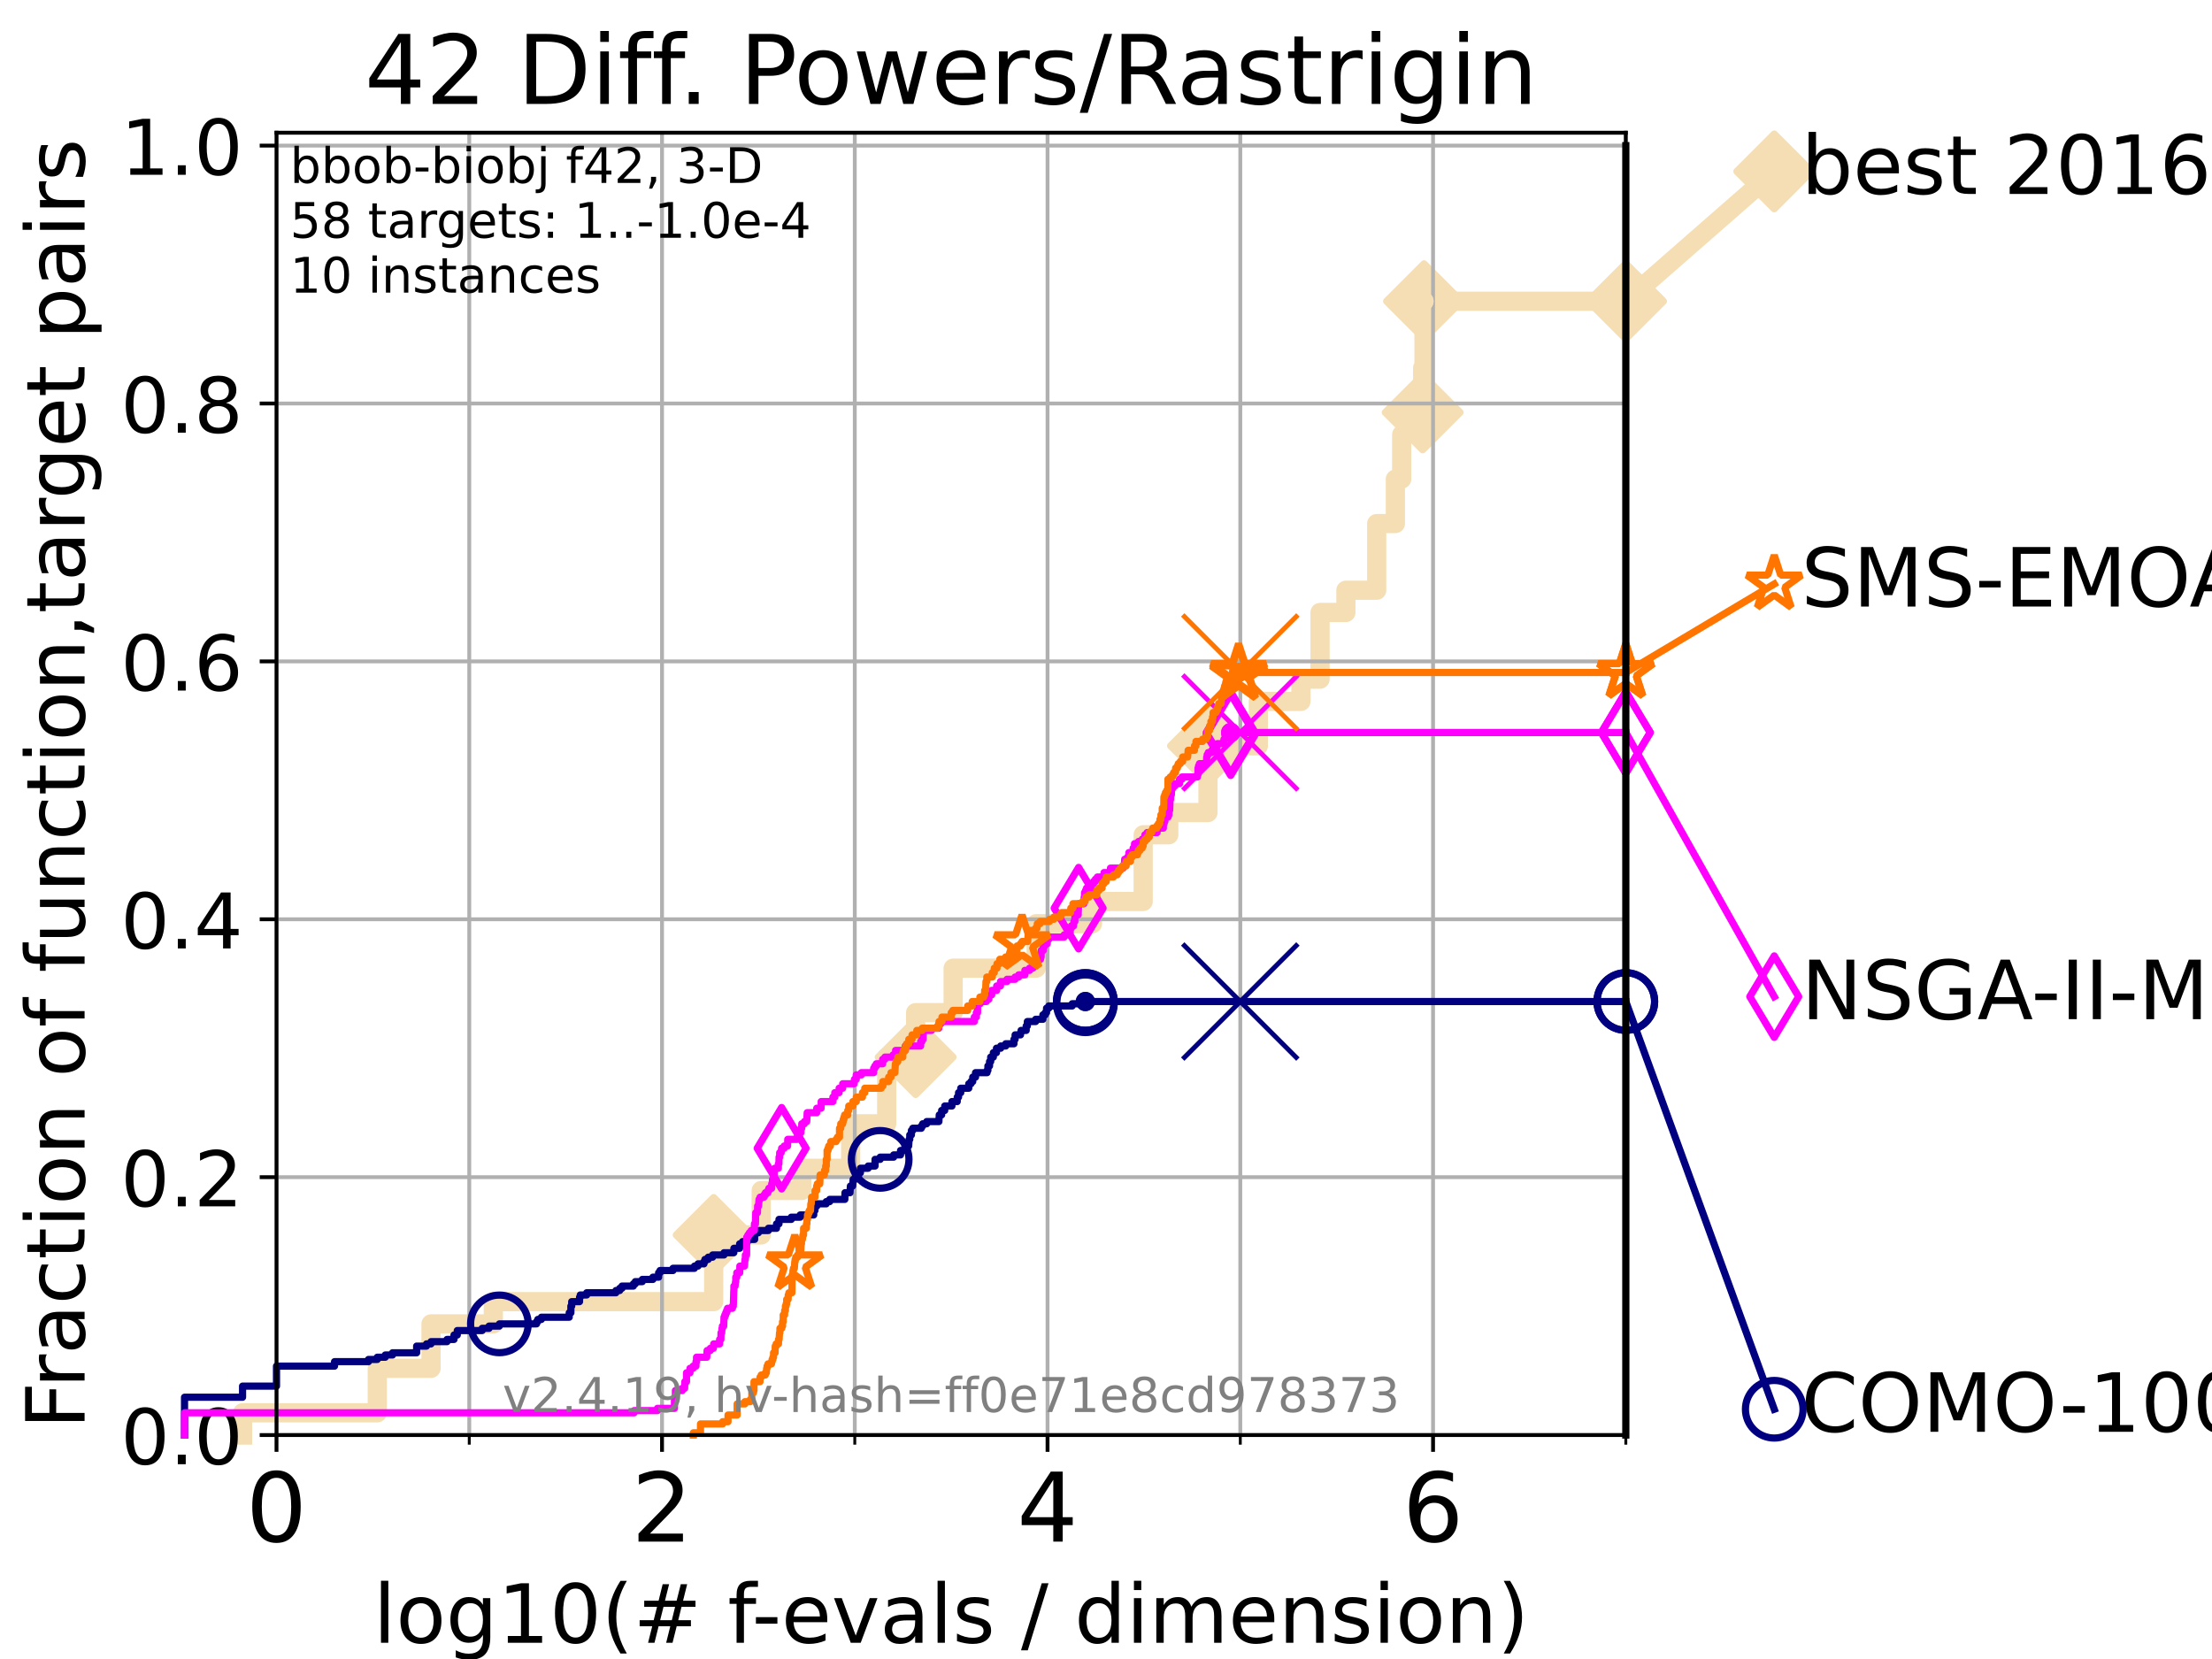 <?xml version="1.0" encoding="utf-8" standalone="no"?>
<!DOCTYPE svg PUBLIC "-//W3C//DTD SVG 1.1//EN"
  "http://www.w3.org/Graphics/SVG/1.1/DTD/svg11.dtd">
<!-- Created with matplotlib (https://matplotlib.org/) -->
<svg height="345.6pt" version="1.1" viewBox="0 0 460.8 345.6" width="460.8pt" xmlns="http://www.w3.org/2000/svg" xmlns:xlink="http://www.w3.org/1999/xlink">
 <defs>
  <style type="text/css">*{stroke-linecap:butt;stroke-linejoin:round;}</style>
 </defs>
 <g id="figure_1">
  <g id="patch_1">
   <path d="M 0 345.6 
L 460.8 345.6 
L 460.8 0 
L 0 0 
z
" style="fill:#ffffff;"/>
  </g>
  <g id="axes_1">
   <g id="patch_2">
    <path d="M 57.6 298.944 
L 338.688 298.944 
L 338.688 27.648 
L 57.6 27.648 
z
" style="fill:#ffffff;"/>
   </g>
   <g id="line2d_1">
    <path d="M 50.529 298.944 
L 50.529 294.313 
L 78.596 294.313 
L 78.596 285.05 
L 89.79 285.05 
L 89.79 275.788 
L 102.772 275.788 
L 102.772 271.157 
L 148.671 271.157 
L 148.671 257.263 
L 158.573 257.263 
L 158.573 248.001 
L 167.027 248.001 
L 167.027 243.37 
L 177.208 243.37 
L 177.208 234.107 
L 184.718 234.107 
L 184.718 220.214 
L 190.743 220.214 
L 190.743 210.951 
L 198.558 210.951 
L 198.558 201.689 
L 215.854 201.689 
L 215.854 192.426 
L 227.576 192.426 
L 227.576 187.795 
L 238.142 187.795 
L 238.142 173.901 
L 243.474 173.901 
L 243.474 169.27 
L 251.643 169.27 
L 251.643 155.377 
L 262.136 155.377 
L 262.136 146.114 
L 271.009 146.114 
L 271.009 141.483 
L 274.992 141.483 
L 274.992 127.589 
L 280.374 127.589 
L 280.374 122.958 
L 286.791 122.958 
L 286.791 109.065 
L 290.683 109.065 
L 290.683 99.802 
L 291.997 99.802 
L 291.997 90.54 
L 292.693 90.54 
L 292.693 85.909 
L 296.367 85.909 
L 296.367 76.646 
L 296.645 76.646 
L 296.645 62.753 
L 338.688 62.753 
" style="fill:none;stroke:#f5deb3;stroke-linecap:square;stroke-width:4;"/>
   </g>
   <g id="line2d_2">
    <defs>
     <path d="M 0 7.778 
L 7.778 0 
L 0 -7.778 
L -7.778 0 
z
" id="md1e22e8c18" style="stroke:#f5deb3;stroke-linejoin:miter;stroke-width:1.5;"/>
    </defs>
    <g>
     <use style="fill:#f5deb3;stroke:#f5deb3;stroke-linejoin:miter;stroke-width:1.5;" x="148.671" xlink:href="#md1e22e8c18" y="257.263"/>
     <use style="fill:#f5deb3;stroke:#f5deb3;stroke-linejoin:miter;stroke-width:1.5;" x="190.743" xlink:href="#md1e22e8c18" y="220.214"/>
     <use style="fill:#f5deb3;stroke:#f5deb3;stroke-linejoin:miter;stroke-width:1.5;" x="251.643" xlink:href="#md1e22e8c18" y="155.377"/>
     <use style="fill:#f5deb3;stroke:#f5deb3;stroke-linejoin:miter;stroke-width:1.5;" x="296.367" xlink:href="#md1e22e8c18" y="85.909"/>
     <use style="fill:#f5deb3;stroke:#f5deb3;stroke-linejoin:miter;stroke-width:1.5;" x="296.645" xlink:href="#md1e22e8c18" y="62.753"/>
     <use style="fill:#f5deb3;stroke:#f5deb3;stroke-linejoin:miter;stroke-width:1.5;" x="338.688" xlink:href="#md1e22e8c18" y="62.753"/>
    </g>
   </g>
   <g id="line2d_3">
    <path style="fill:none;stroke:#f5deb3;stroke-linecap:square;stroke-width:4;"/>
    <g/>
   </g>
   <g id="line2d_4">
    <path d="M 338.688 62.753 
L 369.608 35.706 
" style="fill:none;stroke:#f5deb3;stroke-linecap:square;stroke-width:4;"/>
    <g>
     <use style="fill:#f5deb3;stroke:#f5deb3;stroke-linejoin:miter;stroke-width:1.5;" x="338.688" xlink:href="#md1e22e8c18" y="62.753"/>
     <use style="fill:#f5deb3;stroke:#f5deb3;stroke-linejoin:miter;stroke-width:1.5;" x="369.608" xlink:href="#md1e22e8c18" y="35.706"/>
    </g>
   </g>
   <g id="matplotlib.axis_1">
    <g id="xtick_1">
     <g id="line2d_5">
      <path clip-path="url(#pde555ac246)" d="M 57.6 298.944 
L 57.6 27.648 
" style="fill:none;stroke:#b0b0b0;stroke-linecap:square;stroke-width:0.8;"/>
     </g>
     <g id="line2d_6">
      <defs>
       <path d="M 0 0 
L 0 3.5 
" id="m373f6f2a5f" style="stroke:#000000;stroke-width:0.8;"/>
      </defs>
      <g>
       <use style="stroke:#000000;stroke-width:0.8;" x="57.6" xlink:href="#m373f6f2a5f" y="298.944"/>
      </g>
     </g>
     <g id="text_1">
      <!-- 0 -->
      <g transform="translate(51.237 321.141)scale(0.2 -0.2)">
       <defs>
        <path d="M 31.781 66.406 
Q 24.172 66.406 20.328 58.906 
Q 16.5 51.422 16.5 36.375 
Q 16.5 21.391 20.328 13.891 
Q 24.172 6.391 31.781 6.391 
Q 39.453 6.391 43.281 13.891 
Q 47.125 21.391 47.125 36.375 
Q 47.125 51.422 43.281 58.906 
Q 39.453 66.406 31.781 66.406 
z
M 31.781 74.219 
Q 44.047 74.219 50.516 64.516 
Q 56.984 54.828 56.984 36.375 
Q 56.984 17.969 50.516 8.266 
Q 44.047 -1.422 31.781 -1.422 
Q 19.531 -1.422 13.062 8.266 
Q 6.594 17.969 6.594 36.375 
Q 6.594 54.828 13.062 64.516 
Q 19.531 74.219 31.781 74.219 
z
" id="DejaVuSans-48"/>
       </defs>
       <use xlink:href="#DejaVuSans-48"/>
      </g>
     </g>
    </g>
    <g id="xtick_2">
     <g id="line2d_7">
      <path clip-path="url(#pde555ac246)" d="M 137.911 298.944 
L 137.911 27.648 
" style="fill:none;stroke:#b0b0b0;stroke-linecap:square;stroke-width:0.8;"/>
     </g>
     <g id="line2d_8">
      <g>
       <use style="stroke:#000000;stroke-width:0.8;" x="137.911" xlink:href="#m373f6f2a5f" y="298.944"/>
      </g>
     </g>
     <g id="text_2">
      <!-- 2 -->
      <g transform="translate(131.548 321.141)scale(0.2 -0.2)">
       <defs>
        <path d="M 19.188 8.297 
L 53.609 8.297 
L 53.609 0 
L 7.328 0 
L 7.328 8.297 
Q 12.938 14.109 22.625 23.891 
Q 32.328 33.688 34.812 36.531 
Q 39.547 41.844 41.422 45.531 
Q 43.312 49.219 43.312 52.781 
Q 43.312 58.594 39.234 62.25 
Q 35.156 65.922 28.609 65.922 
Q 23.969 65.922 18.812 64.312 
Q 13.672 62.703 7.812 59.422 
L 7.812 69.391 
Q 13.766 71.781 18.938 73 
Q 24.125 74.219 28.422 74.219 
Q 39.75 74.219 46.484 68.547 
Q 53.219 62.891 53.219 53.422 
Q 53.219 48.922 51.531 44.891 
Q 49.859 40.875 45.406 35.406 
Q 44.188 33.984 37.641 27.219 
Q 31.109 20.453 19.188 8.297 
z
" id="DejaVuSans-50"/>
       </defs>
       <use xlink:href="#DejaVuSans-50"/>
      </g>
     </g>
    </g>
    <g id="xtick_3">
     <g id="line2d_9">
      <path clip-path="url(#pde555ac246)" d="M 218.222 298.944 
L 218.222 27.648 
" style="fill:none;stroke:#b0b0b0;stroke-linecap:square;stroke-width:0.8;"/>
     </g>
     <g id="line2d_10">
      <g>
       <use style="stroke:#000000;stroke-width:0.8;" x="218.222" xlink:href="#m373f6f2a5f" y="298.944"/>
      </g>
     </g>
     <g id="text_3">
      <!-- 4 -->
      <g transform="translate(211.859 321.141)scale(0.2 -0.2)">
       <defs>
        <path d="M 37.797 64.312 
L 12.891 25.391 
L 37.797 25.391 
z
M 35.203 72.906 
L 47.609 72.906 
L 47.609 25.391 
L 58.016 25.391 
L 58.016 17.188 
L 47.609 17.188 
L 47.609 0 
L 37.797 0 
L 37.797 17.188 
L 4.891 17.188 
L 4.891 26.703 
z
" id="DejaVuSans-52"/>
       </defs>
       <use xlink:href="#DejaVuSans-52"/>
      </g>
     </g>
    </g>
    <g id="xtick_4">
     <g id="line2d_11">
      <path clip-path="url(#pde555ac246)" d="M 298.533 298.944 
L 298.533 27.648 
" style="fill:none;stroke:#b0b0b0;stroke-linecap:square;stroke-width:0.8;"/>
     </g>
     <g id="line2d_12">
      <g>
       <use style="stroke:#000000;stroke-width:0.8;" x="298.533" xlink:href="#m373f6f2a5f" y="298.944"/>
      </g>
     </g>
     <g id="text_4">
      <!-- 6 -->
      <g transform="translate(292.17 321.141)scale(0.2 -0.2)">
       <defs>
        <path d="M 33.016 40.375 
Q 26.375 40.375 22.484 35.828 
Q 18.609 31.297 18.609 23.391 
Q 18.609 15.531 22.484 10.953 
Q 26.375 6.391 33.016 6.391 
Q 39.656 6.391 43.531 10.953 
Q 47.406 15.531 47.406 23.391 
Q 47.406 31.297 43.531 35.828 
Q 39.656 40.375 33.016 40.375 
z
M 52.594 71.297 
L 52.594 62.312 
Q 48.875 64.062 45.094 64.984 
Q 41.312 65.922 37.594 65.922 
Q 27.828 65.922 22.672 59.328 
Q 17.531 52.734 16.797 39.406 
Q 19.672 43.656 24.016 45.922 
Q 28.375 48.188 33.594 48.188 
Q 44.578 48.188 50.953 41.516 
Q 57.328 34.859 57.328 23.391 
Q 57.328 12.156 50.688 5.359 
Q 44.047 -1.422 33.016 -1.422 
Q 20.359 -1.422 13.672 8.266 
Q 6.984 17.969 6.984 36.375 
Q 6.984 53.656 15.188 63.938 
Q 23.391 74.219 37.203 74.219 
Q 40.922 74.219 44.703 73.484 
Q 48.484 72.75 52.594 71.297 
z
" id="DejaVuSans-54"/>
       </defs>
       <use xlink:href="#DejaVuSans-54"/>
      </g>
     </g>
    </g>
    <g id="xtick_5">
     <g id="line2d_13">
      <path clip-path="url(#pde555ac246)" d="M 97.755 298.944 
L 97.755 27.648 
" style="fill:none;stroke:#b0b0b0;stroke-linecap:square;stroke-width:0.8;"/>
     </g>
     <g id="line2d_14">
      <defs>
       <path d="M 0 0 
L 0 2 
" id="m95e357d097" style="stroke:#000000;stroke-width:0.6;"/>
      </defs>
      <g>
       <use style="stroke:#000000;stroke-width:0.6;" x="97.755" xlink:href="#m95e357d097" y="298.944"/>
      </g>
     </g>
    </g>
    <g id="xtick_6">
     <g id="line2d_15">
      <path clip-path="url(#pde555ac246)" d="M 178.066 298.944 
L 178.066 27.648 
" style="fill:none;stroke:#b0b0b0;stroke-linecap:square;stroke-width:0.8;"/>
     </g>
     <g id="line2d_16">
      <g>
       <use style="stroke:#000000;stroke-width:0.6;" x="178.066" xlink:href="#m95e357d097" y="298.944"/>
      </g>
     </g>
    </g>
    <g id="xtick_7">
     <g id="line2d_17">
      <path clip-path="url(#pde555ac246)" d="M 258.377 298.944 
L 258.377 27.648 
" style="fill:none;stroke:#b0b0b0;stroke-linecap:square;stroke-width:0.8;"/>
     </g>
     <g id="line2d_18">
      <g>
       <use style="stroke:#000000;stroke-width:0.6;" x="258.377" xlink:href="#m95e357d097" y="298.944"/>
      </g>
     </g>
    </g>
    <g id="xtick_8">
     <g id="line2d_19">
      <path clip-path="url(#pde555ac246)" d="M 338.688 298.944 
L 338.688 27.648 
" style="fill:none;stroke:#b0b0b0;stroke-linecap:square;stroke-width:0.8;"/>
     </g>
     <g id="line2d_20">
      <g>
       <use style="stroke:#000000;stroke-width:0.6;" x="338.688" xlink:href="#m95e357d097" y="298.944"/>
      </g>
     </g>
    </g>
    <g id="text_5">
     <!-- log10(# f-evals / dimension) -->
     <g transform="translate(77.764 342.218)scale(0.17 -0.17)">
      <defs>
       <path d="M 9.422 75.984 
L 18.406 75.984 
L 18.406 0 
L 9.422 0 
z
" id="DejaVuSans-108"/>
       <path d="M 30.609 48.391 
Q 23.391 48.391 19.188 42.75 
Q 14.984 37.109 14.984 27.297 
Q 14.984 17.484 19.156 11.844 
Q 23.344 6.203 30.609 6.203 
Q 37.797 6.203 41.984 11.859 
Q 46.188 17.531 46.188 27.297 
Q 46.188 37.016 41.984 42.703 
Q 37.797 48.391 30.609 48.391 
z
M 30.609 56 
Q 42.328 56 49.016 48.375 
Q 55.719 40.766 55.719 27.297 
Q 55.719 13.875 49.016 6.219 
Q 42.328 -1.422 30.609 -1.422 
Q 18.844 -1.422 12.172 6.219 
Q 5.516 13.875 5.516 27.297 
Q 5.516 40.766 12.172 48.375 
Q 18.844 56 30.609 56 
z
" id="DejaVuSans-111"/>
       <path d="M 45.406 27.984 
Q 45.406 37.75 41.375 43.109 
Q 37.359 48.484 30.078 48.484 
Q 22.859 48.484 18.828 43.109 
Q 14.797 37.75 14.797 27.984 
Q 14.797 18.266 18.828 12.891 
Q 22.859 7.516 30.078 7.516 
Q 37.359 7.516 41.375 12.891 
Q 45.406 18.266 45.406 27.984 
z
M 54.391 6.781 
Q 54.391 -7.172 48.188 -13.984 
Q 42 -20.797 29.203 -20.797 
Q 24.469 -20.797 20.266 -20.094 
Q 16.062 -19.391 12.109 -17.922 
L 12.109 -9.188 
Q 16.062 -11.328 19.922 -12.344 
Q 23.781 -13.375 27.781 -13.375 
Q 36.625 -13.375 41.016 -8.766 
Q 45.406 -4.156 45.406 5.172 
L 45.406 9.625 
Q 42.625 4.781 38.281 2.391 
Q 33.938 0 27.875 0 
Q 17.828 0 11.672 7.656 
Q 5.516 15.328 5.516 27.984 
Q 5.516 40.672 11.672 48.328 
Q 17.828 56 27.875 56 
Q 33.938 56 38.281 53.609 
Q 42.625 51.219 45.406 46.391 
L 45.406 54.688 
L 54.391 54.688 
z
" id="DejaVuSans-103"/>
       <path d="M 12.406 8.297 
L 28.516 8.297 
L 28.516 63.922 
L 10.984 60.406 
L 10.984 69.391 
L 28.422 72.906 
L 38.281 72.906 
L 38.281 8.297 
L 54.391 8.297 
L 54.391 0 
L 12.406 0 
z
" id="DejaVuSans-49"/>
       <path d="M 31 75.875 
Q 24.469 64.656 21.281 53.656 
Q 18.109 42.672 18.109 31.391 
Q 18.109 20.125 21.312 9.062 
Q 24.516 -2 31 -13.188 
L 23.188 -13.188 
Q 15.875 -1.703 12.234 9.375 
Q 8.594 20.453 8.594 31.391 
Q 8.594 42.281 12.203 53.312 
Q 15.828 64.359 23.188 75.875 
z
" id="DejaVuSans-40"/>
       <path d="M 51.125 44 
L 36.922 44 
L 32.812 27.688 
L 47.125 27.688 
z
M 43.797 71.781 
L 38.719 51.516 
L 52.984 51.516 
L 58.109 71.781 
L 65.922 71.781 
L 60.891 51.516 
L 76.125 51.516 
L 76.125 44 
L 58.984 44 
L 54.984 27.688 
L 70.516 27.688 
L 70.516 20.219 
L 53.078 20.219 
L 48 0 
L 40.188 0 
L 45.219 20.219 
L 30.906 20.219 
L 25.875 0 
L 18.016 0 
L 23.094 20.219 
L 7.719 20.219 
L 7.719 27.688 
L 24.906 27.688 
L 29 44 
L 13.281 44 
L 13.281 51.516 
L 30.906 51.516 
L 35.891 71.781 
z
" id="DejaVuSans-35"/>
       <path id="DejaVuSans-32"/>
       <path d="M 37.109 75.984 
L 37.109 68.5 
L 28.516 68.5 
Q 23.688 68.5 21.797 66.547 
Q 19.922 64.594 19.922 59.516 
L 19.922 54.688 
L 34.719 54.688 
L 34.719 47.703 
L 19.922 47.703 
L 19.922 0 
L 10.891 0 
L 10.891 47.703 
L 2.297 47.703 
L 2.297 54.688 
L 10.891 54.688 
L 10.891 58.5 
Q 10.891 67.625 15.141 71.797 
Q 19.391 75.984 28.609 75.984 
z
" id="DejaVuSans-102"/>
       <path d="M 4.891 31.391 
L 31.203 31.391 
L 31.203 23.391 
L 4.891 23.391 
z
" id="DejaVuSans-45"/>
       <path d="M 56.203 29.594 
L 56.203 25.203 
L 14.891 25.203 
Q 15.484 15.922 20.484 11.062 
Q 25.484 6.203 34.422 6.203 
Q 39.594 6.203 44.453 7.469 
Q 49.312 8.734 54.109 11.281 
L 54.109 2.781 
Q 49.266 0.734 44.188 -0.344 
Q 39.109 -1.422 33.891 -1.422 
Q 20.797 -1.422 13.156 6.188 
Q 5.516 13.812 5.516 26.812 
Q 5.516 40.234 12.766 48.109 
Q 20.016 56 32.328 56 
Q 43.359 56 49.781 48.891 
Q 56.203 41.797 56.203 29.594 
z
M 47.219 32.234 
Q 47.125 39.594 43.094 43.984 
Q 39.062 48.391 32.422 48.391 
Q 24.906 48.391 20.391 44.141 
Q 15.875 39.891 15.188 32.172 
z
" id="DejaVuSans-101"/>
       <path d="M 2.984 54.688 
L 12.5 54.688 
L 29.594 8.797 
L 46.688 54.688 
L 56.203 54.688 
L 35.688 0 
L 23.484 0 
z
" id="DejaVuSans-118"/>
       <path d="M 34.281 27.484 
Q 23.391 27.484 19.188 25 
Q 14.984 22.516 14.984 16.5 
Q 14.984 11.719 18.141 8.906 
Q 21.297 6.109 26.703 6.109 
Q 34.188 6.109 38.703 11.406 
Q 43.219 16.703 43.219 25.484 
L 43.219 27.484 
z
M 52.203 31.203 
L 52.203 0 
L 43.219 0 
L 43.219 8.297 
Q 40.141 3.328 35.547 0.953 
Q 30.953 -1.422 24.312 -1.422 
Q 15.922 -1.422 10.953 3.297 
Q 6 8.016 6 15.922 
Q 6 25.141 12.172 29.828 
Q 18.359 34.516 30.609 34.516 
L 43.219 34.516 
L 43.219 35.406 
Q 43.219 41.609 39.141 45 
Q 35.062 48.391 27.688 48.391 
Q 23 48.391 18.547 47.266 
Q 14.109 46.141 10.016 43.891 
L 10.016 52.203 
Q 14.938 54.109 19.578 55.047 
Q 24.219 56 28.609 56 
Q 40.484 56 46.344 49.844 
Q 52.203 43.703 52.203 31.203 
z
" id="DejaVuSans-97"/>
       <path d="M 44.281 53.078 
L 44.281 44.578 
Q 40.484 46.531 36.375 47.5 
Q 32.281 48.484 27.875 48.484 
Q 21.188 48.484 17.844 46.438 
Q 14.5 44.391 14.5 40.281 
Q 14.5 37.156 16.891 35.375 
Q 19.281 33.594 26.516 31.984 
L 29.594 31.297 
Q 39.156 29.25 43.188 25.516 
Q 47.219 21.781 47.219 15.094 
Q 47.219 7.469 41.188 3.016 
Q 35.156 -1.422 24.609 -1.422 
Q 20.219 -1.422 15.453 -0.562 
Q 10.688 0.297 5.422 2 
L 5.422 11.281 
Q 10.406 8.688 15.234 7.391 
Q 20.062 6.109 24.812 6.109 
Q 31.156 6.109 34.562 8.281 
Q 37.984 10.453 37.984 14.406 
Q 37.984 18.062 35.516 20.016 
Q 33.062 21.969 24.703 23.781 
L 21.578 24.516 
Q 13.234 26.266 9.516 29.906 
Q 5.812 33.547 5.812 39.891 
Q 5.812 47.609 11.281 51.797 
Q 16.75 56 26.812 56 
Q 31.781 56 36.172 55.266 
Q 40.578 54.547 44.281 53.078 
z
" id="DejaVuSans-115"/>
       <path d="M 25.391 72.906 
L 33.688 72.906 
L 8.297 -9.281 
L 0 -9.281 
z
" id="DejaVuSans-47"/>
       <path d="M 45.406 46.391 
L 45.406 75.984 
L 54.391 75.984 
L 54.391 0 
L 45.406 0 
L 45.406 8.203 
Q 42.578 3.328 38.25 0.953 
Q 33.938 -1.422 27.875 -1.422 
Q 17.969 -1.422 11.734 6.484 
Q 5.516 14.406 5.516 27.297 
Q 5.516 40.188 11.734 48.094 
Q 17.969 56 27.875 56 
Q 33.938 56 38.25 53.625 
Q 42.578 51.266 45.406 46.391 
z
M 14.797 27.297 
Q 14.797 17.391 18.875 11.75 
Q 22.953 6.109 30.078 6.109 
Q 37.203 6.109 41.297 11.75 
Q 45.406 17.391 45.406 27.297 
Q 45.406 37.203 41.297 42.844 
Q 37.203 48.484 30.078 48.484 
Q 22.953 48.484 18.875 42.844 
Q 14.797 37.203 14.797 27.297 
z
" id="DejaVuSans-100"/>
       <path d="M 9.422 54.688 
L 18.406 54.688 
L 18.406 0 
L 9.422 0 
z
M 9.422 75.984 
L 18.406 75.984 
L 18.406 64.594 
L 9.422 64.594 
z
" id="DejaVuSans-105"/>
       <path d="M 52 44.188 
Q 55.375 50.25 60.062 53.125 
Q 64.75 56 71.094 56 
Q 79.641 56 84.281 50.016 
Q 88.922 44.047 88.922 33.016 
L 88.922 0 
L 79.891 0 
L 79.891 32.719 
Q 79.891 40.578 77.094 44.375 
Q 74.312 48.188 68.609 48.188 
Q 61.625 48.188 57.562 43.547 
Q 53.516 38.922 53.516 30.906 
L 53.516 0 
L 44.484 0 
L 44.484 32.719 
Q 44.484 40.625 41.703 44.406 
Q 38.922 48.188 33.109 48.188 
Q 26.219 48.188 22.156 43.531 
Q 18.109 38.875 18.109 30.906 
L 18.109 0 
L 9.078 0 
L 9.078 54.688 
L 18.109 54.688 
L 18.109 46.188 
Q 21.188 51.219 25.484 53.609 
Q 29.781 56 35.688 56 
Q 41.656 56 45.828 52.969 
Q 50 49.953 52 44.188 
z
" id="DejaVuSans-109"/>
       <path d="M 54.891 33.016 
L 54.891 0 
L 45.906 0 
L 45.906 32.719 
Q 45.906 40.484 42.875 44.328 
Q 39.844 48.188 33.797 48.188 
Q 26.516 48.188 22.312 43.547 
Q 18.109 38.922 18.109 30.906 
L 18.109 0 
L 9.078 0 
L 9.078 54.688 
L 18.109 54.688 
L 18.109 46.188 
Q 21.344 51.125 25.703 53.562 
Q 30.078 56 35.797 56 
Q 45.219 56 50.047 50.172 
Q 54.891 44.344 54.891 33.016 
z
" id="DejaVuSans-110"/>
       <path d="M 8.016 75.875 
L 15.828 75.875 
Q 23.141 64.359 26.781 53.312 
Q 30.422 42.281 30.422 31.391 
Q 30.422 20.453 26.781 9.375 
Q 23.141 -1.703 15.828 -13.188 
L 8.016 -13.188 
Q 14.5 -2 17.703 9.062 
Q 20.906 20.125 20.906 31.391 
Q 20.906 42.672 17.703 53.656 
Q 14.5 64.656 8.016 75.875 
z
" id="DejaVuSans-41"/>
      </defs>
      <use xlink:href="#DejaVuSans-108"/>
      <use x="27.783" xlink:href="#DejaVuSans-111"/>
      <use x="88.965" xlink:href="#DejaVuSans-103"/>
      <use x="152.441" xlink:href="#DejaVuSans-49"/>
      <use x="216.064" xlink:href="#DejaVuSans-48"/>
      <use x="279.688" xlink:href="#DejaVuSans-40"/>
      <use x="318.701" xlink:href="#DejaVuSans-35"/>
      <use x="402.49" xlink:href="#DejaVuSans-32"/>
      <use x="434.277" xlink:href="#DejaVuSans-102"/>
      <use x="463.982" xlink:href="#DejaVuSans-45"/>
      <use x="500.066" xlink:href="#DejaVuSans-101"/>
      <use x="561.59" xlink:href="#DejaVuSans-118"/>
      <use x="620.77" xlink:href="#DejaVuSans-97"/>
      <use x="682.049" xlink:href="#DejaVuSans-108"/>
      <use x="709.832" xlink:href="#DejaVuSans-115"/>
      <use x="761.932" xlink:href="#DejaVuSans-32"/>
      <use x="793.719" xlink:href="#DejaVuSans-47"/>
      <use x="827.41" xlink:href="#DejaVuSans-32"/>
      <use x="859.197" xlink:href="#DejaVuSans-100"/>
      <use x="922.674" xlink:href="#DejaVuSans-105"/>
      <use x="950.457" xlink:href="#DejaVuSans-109"/>
      <use x="1047.869" xlink:href="#DejaVuSans-101"/>
      <use x="1109.393" xlink:href="#DejaVuSans-110"/>
      <use x="1172.771" xlink:href="#DejaVuSans-115"/>
      <use x="1224.871" xlink:href="#DejaVuSans-105"/>
      <use x="1252.654" xlink:href="#DejaVuSans-111"/>
      <use x="1313.836" xlink:href="#DejaVuSans-110"/>
      <use x="1377.215" xlink:href="#DejaVuSans-41"/>
     </g>
    </g>
   </g>
   <g id="matplotlib.axis_2">
    <g id="ytick_1">
     <g id="line2d_21">
      <path clip-path="url(#pde555ac246)" d="M 57.6 298.944 
L 338.688 298.944 
" style="fill:none;stroke:#b0b0b0;stroke-linecap:square;stroke-width:0.8;"/>
     </g>
     <g id="line2d_22">
      <defs>
       <path d="M 0 0 
L -3.5 0 
" id="m5a45d0ab26" style="stroke:#000000;stroke-width:0.8;"/>
      </defs>
      <g>
       <use style="stroke:#000000;stroke-width:0.8;" x="57.6" xlink:href="#m5a45d0ab26" y="298.944"/>
      </g>
     </g>
     <g id="text_6">
      <!-- 0.0 -->
      <g transform="translate(25.155 305.023)scale(0.16 -0.16)">
       <defs>
        <path d="M 10.688 12.406 
L 21 12.406 
L 21 0 
L 10.688 0 
z
" id="DejaVuSans-46"/>
       </defs>
       <use xlink:href="#DejaVuSans-48"/>
       <use x="63.623" xlink:href="#DejaVuSans-46"/>
       <use x="95.41" xlink:href="#DejaVuSans-48"/>
      </g>
     </g>
    </g>
    <g id="ytick_2">
     <g id="line2d_23">
      <path clip-path="url(#pde555ac246)" d="M 57.6 245.222 
L 338.688 245.222 
" style="fill:none;stroke:#b0b0b0;stroke-linecap:square;stroke-width:0.8;"/>
     </g>
     <g id="line2d_24">
      <g>
       <use style="stroke:#000000;stroke-width:0.8;" x="57.6" xlink:href="#m5a45d0ab26" y="245.222"/>
      </g>
     </g>
     <g id="text_7">
      <!-- 0.2 -->
      <g transform="translate(25.155 251.301)scale(0.16 -0.16)">
       <use xlink:href="#DejaVuSans-48"/>
       <use x="63.623" xlink:href="#DejaVuSans-46"/>
       <use x="95.41" xlink:href="#DejaVuSans-50"/>
      </g>
     </g>
    </g>
    <g id="ytick_3">
     <g id="line2d_25">
      <path clip-path="url(#pde555ac246)" d="M 57.6 191.5 
L 338.688 191.5 
" style="fill:none;stroke:#b0b0b0;stroke-linecap:square;stroke-width:0.8;"/>
     </g>
     <g id="line2d_26">
      <g>
       <use style="stroke:#000000;stroke-width:0.8;" x="57.6" xlink:href="#m5a45d0ab26" y="191.5"/>
      </g>
     </g>
     <g id="text_8">
      <!-- 0.4 -->
      <g transform="translate(25.155 197.579)scale(0.16 -0.16)">
       <use xlink:href="#DejaVuSans-48"/>
       <use x="63.623" xlink:href="#DejaVuSans-46"/>
       <use x="95.41" xlink:href="#DejaVuSans-52"/>
      </g>
     </g>
    </g>
    <g id="ytick_4">
     <g id="line2d_27">
      <path clip-path="url(#pde555ac246)" d="M 57.6 137.778 
L 338.688 137.778 
" style="fill:none;stroke:#b0b0b0;stroke-linecap:square;stroke-width:0.8;"/>
     </g>
     <g id="line2d_28">
      <g>
       <use style="stroke:#000000;stroke-width:0.8;" x="57.6" xlink:href="#m5a45d0ab26" y="137.778"/>
      </g>
     </g>
     <g id="text_9">
      <!-- 0.6 -->
      <g transform="translate(25.155 143.857)scale(0.16 -0.16)">
       <use xlink:href="#DejaVuSans-48"/>
       <use x="63.623" xlink:href="#DejaVuSans-46"/>
       <use x="95.41" xlink:href="#DejaVuSans-54"/>
      </g>
     </g>
    </g>
    <g id="ytick_5">
     <g id="line2d_29">
      <path clip-path="url(#pde555ac246)" d="M 57.6 84.056 
L 338.688 84.056 
" style="fill:none;stroke:#b0b0b0;stroke-linecap:square;stroke-width:0.8;"/>
     </g>
     <g id="line2d_30">
      <g>
       <use style="stroke:#000000;stroke-width:0.8;" x="57.6" xlink:href="#m5a45d0ab26" y="84.056"/>
      </g>
     </g>
     <g id="text_10">
      <!-- 0.8 -->
      <g transform="translate(25.155 90.135)scale(0.16 -0.16)">
       <defs>
        <path d="M 31.781 34.625 
Q 24.75 34.625 20.719 30.859 
Q 16.703 27.094 16.703 20.516 
Q 16.703 13.922 20.719 10.156 
Q 24.75 6.391 31.781 6.391 
Q 38.812 6.391 42.859 10.172 
Q 46.922 13.969 46.922 20.516 
Q 46.922 27.094 42.891 30.859 
Q 38.875 34.625 31.781 34.625 
z
M 21.922 38.812 
Q 15.578 40.375 12.031 44.719 
Q 8.5 49.078 8.5 55.328 
Q 8.5 64.062 14.719 69.141 
Q 20.953 74.219 31.781 74.219 
Q 42.672 74.219 48.875 69.141 
Q 55.078 64.062 55.078 55.328 
Q 55.078 49.078 51.531 44.719 
Q 48 40.375 41.703 38.812 
Q 48.828 37.156 52.797 32.312 
Q 56.781 27.484 56.781 20.516 
Q 56.781 9.906 50.312 4.234 
Q 43.844 -1.422 31.781 -1.422 
Q 19.734 -1.422 13.25 4.234 
Q 6.781 9.906 6.781 20.516 
Q 6.781 27.484 10.781 32.312 
Q 14.797 37.156 21.922 38.812 
z
M 18.312 54.391 
Q 18.312 48.734 21.844 45.562 
Q 25.391 42.391 31.781 42.391 
Q 38.141 42.391 41.719 45.562 
Q 45.312 48.734 45.312 54.391 
Q 45.312 60.062 41.719 63.234 
Q 38.141 66.406 31.781 66.406 
Q 25.391 66.406 21.844 63.234 
Q 18.312 60.062 18.312 54.391 
z
" id="DejaVuSans-56"/>
       </defs>
       <use xlink:href="#DejaVuSans-48"/>
       <use x="63.623" xlink:href="#DejaVuSans-46"/>
       <use x="95.41" xlink:href="#DejaVuSans-56"/>
      </g>
     </g>
    </g>
    <g id="ytick_6">
     <g id="line2d_31">
      <path clip-path="url(#pde555ac246)" d="M 57.6 30.334 
L 338.688 30.334 
" style="fill:none;stroke:#b0b0b0;stroke-linecap:square;stroke-width:0.8;"/>
     </g>
     <g id="line2d_32">
      <g>
       <use style="stroke:#000000;stroke-width:0.8;" x="57.6" xlink:href="#m5a45d0ab26" y="30.334"/>
      </g>
     </g>
     <g id="text_11">
      <!-- 1.0 -->
      <g transform="translate(25.155 36.413)scale(0.16 -0.16)">
       <use xlink:href="#DejaVuSans-49"/>
       <use x="63.623" xlink:href="#DejaVuSans-46"/>
       <use x="95.41" xlink:href="#DejaVuSans-48"/>
      </g>
     </g>
    </g>
    <g id="text_12">
     <!-- Fraction of function,target pairs -->
     <g transform="translate(17.62 297.681)rotate(-90)scale(0.17 -0.17)">
      <defs>
       <path d="M 9.812 72.906 
L 51.703 72.906 
L 51.703 64.594 
L 19.672 64.594 
L 19.672 43.109 
L 48.578 43.109 
L 48.578 34.812 
L 19.672 34.812 
L 19.672 0 
L 9.812 0 
z
" id="DejaVuSans-70"/>
       <path d="M 41.109 46.297 
Q 39.594 47.172 37.812 47.578 
Q 36.031 48 33.891 48 
Q 26.266 48 22.188 43.047 
Q 18.109 38.094 18.109 28.812 
L 18.109 0 
L 9.078 0 
L 9.078 54.688 
L 18.109 54.688 
L 18.109 46.188 
Q 20.953 51.172 25.484 53.578 
Q 30.031 56 36.531 56 
Q 37.453 56 38.578 55.875 
Q 39.703 55.766 41.062 55.516 
z
" id="DejaVuSans-114"/>
       <path d="M 48.781 52.594 
L 48.781 44.188 
Q 44.969 46.297 41.141 47.344 
Q 37.312 48.391 33.406 48.391 
Q 24.656 48.391 19.812 42.844 
Q 14.984 37.312 14.984 27.297 
Q 14.984 17.281 19.812 11.734 
Q 24.656 6.203 33.406 6.203 
Q 37.312 6.203 41.141 7.25 
Q 44.969 8.297 48.781 10.406 
L 48.781 2.094 
Q 45.016 0.344 40.984 -0.531 
Q 36.969 -1.422 32.422 -1.422 
Q 20.062 -1.422 12.781 6.344 
Q 5.516 14.109 5.516 27.297 
Q 5.516 40.672 12.859 48.328 
Q 20.219 56 33.016 56 
Q 37.156 56 41.109 55.141 
Q 45.062 54.297 48.781 52.594 
z
" id="DejaVuSans-99"/>
       <path d="M 18.312 70.219 
L 18.312 54.688 
L 36.812 54.688 
L 36.812 47.703 
L 18.312 47.703 
L 18.312 18.016 
Q 18.312 11.328 20.141 9.422 
Q 21.969 7.516 27.594 7.516 
L 36.812 7.516 
L 36.812 0 
L 27.594 0 
Q 17.188 0 13.234 3.875 
Q 9.281 7.766 9.281 18.016 
L 9.281 47.703 
L 2.688 47.703 
L 2.688 54.688 
L 9.281 54.688 
L 9.281 70.219 
z
" id="DejaVuSans-116"/>
       <path d="M 8.5 21.578 
L 8.5 54.688 
L 17.484 54.688 
L 17.484 21.922 
Q 17.484 14.156 20.5 10.266 
Q 23.531 6.391 29.594 6.391 
Q 36.859 6.391 41.078 11.031 
Q 45.312 15.672 45.312 23.688 
L 45.312 54.688 
L 54.297 54.688 
L 54.297 0 
L 45.312 0 
L 45.312 8.406 
Q 42.047 3.422 37.719 1 
Q 33.406 -1.422 27.688 -1.422 
Q 18.266 -1.422 13.375 4.438 
Q 8.5 10.297 8.5 21.578 
z
M 31.109 56 
z
" id="DejaVuSans-117"/>
       <path d="M 11.719 12.406 
L 22.016 12.406 
L 22.016 4 
L 14.016 -11.625 
L 7.719 -11.625 
L 11.719 4 
z
" id="DejaVuSans-44"/>
       <path d="M 18.109 8.203 
L 18.109 -20.797 
L 9.078 -20.797 
L 9.078 54.688 
L 18.109 54.688 
L 18.109 46.391 
Q 20.953 51.266 25.266 53.625 
Q 29.594 56 35.594 56 
Q 45.562 56 51.781 48.094 
Q 58.016 40.188 58.016 27.297 
Q 58.016 14.406 51.781 6.484 
Q 45.562 -1.422 35.594 -1.422 
Q 29.594 -1.422 25.266 0.953 
Q 20.953 3.328 18.109 8.203 
z
M 48.688 27.297 
Q 48.688 37.203 44.609 42.844 
Q 40.531 48.484 33.406 48.484 
Q 26.266 48.484 22.188 42.844 
Q 18.109 37.203 18.109 27.297 
Q 18.109 17.391 22.188 11.75 
Q 26.266 6.109 33.406 6.109 
Q 40.531 6.109 44.609 11.75 
Q 48.688 17.391 48.688 27.297 
z
" id="DejaVuSans-112"/>
      </defs>
      <use xlink:href="#DejaVuSans-70"/>
      <use x="50.27" xlink:href="#DejaVuSans-114"/>
      <use x="91.383" xlink:href="#DejaVuSans-97"/>
      <use x="152.662" xlink:href="#DejaVuSans-99"/>
      <use x="207.643" xlink:href="#DejaVuSans-116"/>
      <use x="246.852" xlink:href="#DejaVuSans-105"/>
      <use x="274.635" xlink:href="#DejaVuSans-111"/>
      <use x="335.816" xlink:href="#DejaVuSans-110"/>
      <use x="399.195" xlink:href="#DejaVuSans-32"/>
      <use x="430.982" xlink:href="#DejaVuSans-111"/>
      <use x="492.164" xlink:href="#DejaVuSans-102"/>
      <use x="527.369" xlink:href="#DejaVuSans-32"/>
      <use x="559.156" xlink:href="#DejaVuSans-102"/>
      <use x="594.361" xlink:href="#DejaVuSans-117"/>
      <use x="657.74" xlink:href="#DejaVuSans-110"/>
      <use x="721.119" xlink:href="#DejaVuSans-99"/>
      <use x="776.1" xlink:href="#DejaVuSans-116"/>
      <use x="815.309" xlink:href="#DejaVuSans-105"/>
      <use x="843.092" xlink:href="#DejaVuSans-111"/>
      <use x="904.273" xlink:href="#DejaVuSans-110"/>
      <use x="967.652" xlink:href="#DejaVuSans-44"/>
      <use x="999.439" xlink:href="#DejaVuSans-116"/>
      <use x="1038.648" xlink:href="#DejaVuSans-97"/>
      <use x="1099.928" xlink:href="#DejaVuSans-114"/>
      <use x="1139.291" xlink:href="#DejaVuSans-103"/>
      <use x="1202.768" xlink:href="#DejaVuSans-101"/>
      <use x="1264.291" xlink:href="#DejaVuSans-116"/>
      <use x="1303.5" xlink:href="#DejaVuSans-32"/>
      <use x="1335.287" xlink:href="#DejaVuSans-112"/>
      <use x="1398.764" xlink:href="#DejaVuSans-97"/>
      <use x="1460.043" xlink:href="#DejaVuSans-105"/>
      <use x="1487.826" xlink:href="#DejaVuSans-114"/>
      <use x="1528.939" xlink:href="#DejaVuSans-115"/>
     </g>
    </g>
   </g>
   <g id="line2d_33">
    <defs>
     <path d="M 0 1.5 
C 0.398 1.5 0.779 1.342 1.061 1.061 
C 1.342 0.779 1.5 0.398 1.5 0 
C 1.5 -0.398 1.342 -0.779 1.061 -1.061 
C 0.779 -1.342 0.398 -1.5 0 -1.5 
C -0.398 -1.5 -0.779 -1.342 -1.061 -1.061 
C -1.342 -0.779 -1.5 -0.398 -1.5 0 
C -1.5 0.398 -1.342 0.779 -1.061 1.061 
C -0.779 1.342 -0.398 1.5 0 1.5 
z
" id="m367b6d679f" style="stroke:#f5deb3;"/>
    </defs>
    <g>
     <use style="fill:#f5deb3;stroke:#f5deb3;" x="296.645" xlink:href="#m367b6d679f" y="62.753"/>
     <use style="fill:#f5deb3;stroke:#f5deb3;" x="296.645" xlink:href="#m367b6d679f" y="62.753"/>
    </g>
   </g>
   <g id="line2d_34">
    <defs>
     <path d="M 0 1.5 
C 0.398 1.5 0.779 1.342 1.061 1.061 
C 1.342 0.779 1.5 0.398 1.5 0 
C 1.5 -0.398 1.342 -0.779 1.061 -1.061 
C 0.779 -1.342 0.398 -1.5 0 -1.5 
C -0.398 -1.5 -0.779 -1.342 -1.061 -1.061 
C -1.342 -0.779 -1.5 -0.398 -1.5 0 
C -1.5 0.398 -1.342 0.779 -1.061 1.061 
C -0.779 1.342 -0.398 1.5 0 1.5 
z
" id="ma26a2efd84" style="stroke:#000080;"/>
    </defs>
    <g>
     <use style="fill:#000080;stroke:#000080;" x="226.101" xlink:href="#ma26a2efd84" y="208.635"/>
     <use style="fill:#000080;stroke:#000080;" x="226.101" xlink:href="#ma26a2efd84" y="208.635"/>
    </g>
   </g>
   <g id="line2d_35">
    <path d="M 38.441 298.944 
L 38.441 291.071 
L 50.529 291.071 
L 50.529 288.755 
L 57.6 288.755 
L 57.6 284.587 
L 69.688 284.587 
L 69.688 283.661 
L 76.759 283.661 
L 76.759 283.198 
L 78.596 283.198 
L 78.596 282.735 
L 80.259 282.735 
L 80.259 282.272 
L 81.776 282.272 
L 81.776 281.809 
L 86.793 281.809 
L 86.793 280.419 
L 88.847 280.419 
L 88.847 279.956 
L 89.79 279.956 
L 89.79 279.493 
L 93.122 279.493 
L 93.122 279.03 
L 94.576 279.03 
L 94.576 278.104 
L 95.26 278.104 
L 95.26 277.177 
L 100.444 277.177 
L 100.444 276.714 
L 101.878 276.714 
L 101.878 276.251 
L 104.034 276.251 
L 104.034 275.788 
L 111.768 275.788 
L 111.768 275.325 
L 112.026 275.325 
L 112.026 274.862 
L 112.779 274.862 
L 112.779 274.399 
L 118.577 274.399 
L 118.577 273.472 
L 118.925 273.472 
L 118.925 272.083 
L 119.097 272.083 
L 119.097 271.157 
L 120.728 271.157 
L 120.728 270.231 
L 120.883 270.231 
L 120.883 269.767 
L 122.22 269.767 
L 122.22 269.304 
L 128.311 269.304 
L 128.311 268.841 
L 129.099 268.841 
L 129.099 268.378 
L 129.574 268.378 
L 129.574 267.915 
L 131.938 267.915 
L 131.938 267.452 
L 132.343 267.452 
L 132.343 266.989 
L 133.8 266.989 
L 133.8 266.526 
L 136.009 266.526 
L 136.009 266.062 
L 137.199 266.062 
L 137.199 265.136 
L 137.499 265.136 
L 137.499 264.673 
L 140.196 264.673 
L 140.196 264.21 
L 144.669 264.21 
L 144.669 263.747 
L 145.403 263.747 
L 145.403 263.284 
L 146.644 263.284 
L 146.644 262.821 
L 146.854 262.821 
L 146.854 262.357 
L 147.537 262.357 
L 147.537 261.894 
L 148.45 261.894 
L 148.45 261.431 
L 150.822 261.431 
L 150.822 260.968 
L 152.861 260.968 
L 152.885 260.042 
L 154.075 260.042 
L 154.075 259.116 
L 154.686 259.116 
L 154.686 258.653 
L 155.742 258.653 
L 155.742 258.189 
L 157.205 258.189 
L 157.205 257.263 
L 157.32 257.263 
L 157.32 256.8 
L 157.994 256.8 
L 157.994 256.337 
L 160.071 256.337 
L 160.071 255.874 
L 161.764 255.874 
L 161.764 254.948 
L 162.275 254.948 
L 162.275 254.021 
L 164.837 254.021 
L 164.837 253.558 
L 166.696 253.558 
L 166.696 253.095 
L 169.513 253.095 
L 169.513 252.169 
L 169.767 252.169 
L 169.767 251.243 
L 170.165 251.243 
L 170.165 250.779 
L 172.118 250.779 
L 172.118 250.316 
L 172.839 250.316 
L 172.839 249.853 
L 175.995 249.853 
L 176.027 248.464 
L 177.067 248.464 
L 177.153 247.075 
L 177.625 247.075 
L 177.726 245.685 
L 178.153 245.685 
L 178.153 245.222 
L 178.839 245.222 
L 178.839 244.296 
L 179.246 244.296 
L 179.246 243.37 
L 180.854 243.37 
L 180.854 242.906 
L 182.289 242.906 
L 182.289 241.517 
L 183.356 241.517 
L 183.356 241.054 
L 186.161 241.054 
L 186.161 240.591 
L 187.598 240.591 
L 187.598 239.665 
L 188.51 239.665 
L 188.513 238.738 
L 189.287 238.738 
L 189.382 237.349 
L 189.521 237.349 
L 189.521 236.423 
L 189.864 236.423 
L 189.864 235.496 
L 190.146 235.496 
L 190.146 235.033 
L 191.924 235.033 
L 191.924 234.57 
L 192.206 234.57 
L 192.206 234.107 
L 193.046 234.107 
L 193.046 233.644 
L 195.589 233.644 
L 195.663 232.255 
L 196.161 232.255 
L 196.161 231.328 
L 196.804 231.328 
L 196.804 230.402 
L 198.305 230.402 
L 198.305 229.476 
L 199.408 229.476 
L 199.408 228.55 
L 199.683 228.55 
L 199.683 227.623 
L 200.143 227.623 
L 200.143 226.697 
L 201.81 226.697 
L 201.81 225.771 
L 202.267 225.771 
L 202.267 225.308 
L 202.64 225.308 
L 202.64 224.382 
L 203.221 224.382 
L 203.221 223.455 
L 205.624 223.455 
L 205.624 222.992 
L 205.798 222.992 
L 205.798 222.066 
L 206.138 222.066 
L 206.138 221.14 
L 206.381 221.14 
L 206.381 220.214 
L 206.931 220.214 
L 206.931 219.287 
L 207.581 219.287 
L 207.581 218.361 
L 208.463 218.361 
L 208.463 217.898 
L 209.514 217.898 
L 209.514 217.435 
L 211.223 217.435 
L 211.223 216.509 
L 211.466 216.509 
L 211.466 215.582 
L 212.592 215.582 
L 212.592 215.119 
L 212.709 215.119 
L 212.709 214.656 
L 213.775 214.656 
L 213.775 213.73 
L 214.016 213.73 
L 214.016 212.804 
L 215.746 212.804 
L 215.746 212.34 
L 217.252 212.34 
L 217.252 211.414 
L 217.736 211.414 
L 217.736 210.951 
L 218.015 210.951 
L 218.015 210.025 
L 218.483 210.025 
L 218.483 209.562 
L 223.355 209.562 
L 223.355 209.099 
L 226.101 209.099 
L 226.101 208.635 
L 338.688 208.635 
L 338.688 208.635 
" style="fill:none;stroke:#000080;stroke-linecap:square;stroke-width:1.5;"/>
   </g>
   <g id="line2d_36">
    <defs>
     <path d="M 0 6 
C 1.591 6 3.117 5.368 4.243 4.243 
C 5.368 3.117 6 1.591 6 0 
C 6 -1.591 5.368 -3.117 4.243 -4.243 
C 3.117 -5.368 1.591 -6 0 -6 
C -1.591 -6 -3.117 -5.368 -4.243 -4.243 
C -5.368 -3.117 -6 -1.591 -6 0 
C -6 1.591 -5.368 3.117 -4.243 4.243 
C -3.117 5.368 -1.591 6 0 6 
z
" id="m801e27176b" style="stroke:#000080;stroke-width:1.5;"/>
    </defs>
    <g>
     <use style="fill-opacity:0;stroke:#000080;stroke-width:1.5;" x="104.034" xlink:href="#m801e27176b" y="275.788"/>
     <use style="fill-opacity:0;stroke:#000080;stroke-width:1.5;" x="183.356" xlink:href="#m801e27176b" y="241.517"/>
     <use style="fill-opacity:0;stroke:#000080;stroke-width:1.5;" x="226.101" xlink:href="#m801e27176b" y="209.099"/>
     <use style="fill-opacity:0;stroke:#000080;stroke-width:1.5;" x="226.101" xlink:href="#m801e27176b" y="208.635"/>
     <use style="fill-opacity:0;stroke:#000080;stroke-width:1.5;" x="226.101" xlink:href="#m801e27176b" y="208.635"/>
     <use style="fill-opacity:0;stroke:#000080;stroke-width:1.5;" x="338.688" xlink:href="#m801e27176b" y="208.635"/>
    </g>
   </g>
   <g id="line2d_37">
    <path style="fill:none;stroke:#000080;stroke-linecap:square;stroke-width:1.5;"/>
    <g/>
   </g>
   <g id="line2d_38">
    <path clip-path="url(#pde555ac246)" d="M 258.378 208.635 
" style="fill:none;stroke:#000080;stroke-linecap:square;stroke-width:1.5;"/>
    <defs>
     <path d="M -12 12 
L 12 -12 
M -12 -12 
L 12 12 
" id="me2a19e5db0" style="stroke:#000080;"/>
    </defs>
    <g clip-path="url(#pde555ac246)">
     <use style="fill:#000080;stroke:#000080;" x="258.378" xlink:href="#me2a19e5db0" y="208.635"/>
    </g>
   </g>
   <g id="line2d_39">
    <defs>
     <path d="M 0 1.5 
C 0.398 1.5 0.779 1.342 1.061 1.061 
C 1.342 0.779 1.5 0.398 1.5 0 
C 1.5 -0.398 1.342 -0.779 1.061 -1.061 
C 0.779 -1.342 0.398 -1.5 0 -1.5 
C -0.398 -1.5 -0.779 -1.342 -1.061 -1.061 
C -1.342 -0.779 -1.5 -0.398 -1.5 0 
C -1.5 0.398 -1.342 0.779 -1.061 1.061 
C -0.779 1.342 -0.398 1.5 0 1.5 
z
" id="ma2bd6987bb" style="stroke:#ff00ff;"/>
    </defs>
    <g>
     <use style="fill:#ff00ff;stroke:#ff00ff;" x="256.374" xlink:href="#ma2bd6987bb" y="152.598"/>
     <use style="fill:#ff00ff;stroke:#ff00ff;" x="256.374" xlink:href="#ma2bd6987bb" y="152.598"/>
    </g>
   </g>
   <g id="line2d_40">
    <path d="M 38.441 298.944 
L 38.441 294.313 
L 132.101 294.313 
L 132.101 293.85 
L 136.955 293.85 
L 136.955 293.387 
L 140.499 293.387 
L 140.499 291.534 
L 140.699 291.534 
L 140.699 289.682 
L 142.125 289.682 
L 142.125 289.218 
L 142.62 289.218 
L 142.664 287.829 
L 143.015 287.829 
L 143.015 285.977 
L 143.737 285.977 
L 143.737 285.05 
L 144.391 285.05 
L 144.391 284.587 
L 144.982 284.587 
L 144.982 283.661 
L 145.098 283.661 
L 145.098 282.735 
L 147.233 282.735 
L 147.301 281.345 
L 147.967 281.345 
L 147.967 280.882 
L 148.608 280.882 
L 148.671 279.956 
L 149.911 279.956 
L 149.911 279.03 
L 150.172 279.03 
L 150.201 277.64 
L 150.344 277.64 
L 150.401 276.714 
L 150.486 276.714 
L 150.486 276.251 
L 150.766 276.251 
L 150.822 274.399 
L 150.988 274.399 
L 150.988 273.935 
L 151.179 273.935 
L 151.179 273.472 
L 151.368 273.472 
L 151.368 273.009 
L 151.555 273.009 
L 151.555 272.546 
L 152.562 272.546 
L 152.562 272.083 
L 152.762 272.083 
L 152.861 268.841 
L 152.885 268.841 
L 152.885 267.915 
L 153.13 267.915 
L 153.227 266.989 
L 153.275 266.989 
L 153.275 266.062 
L 153.49 266.062 
L 153.49 265.136 
L 154.098 265.136 
L 154.121 263.747 
L 155.081 263.747 
L 155.189 262.357 
L 155.275 262.357 
L 155.275 261.431 
L 155.531 261.431 
L 155.552 257.726 
L 155.804 257.726 
L 155.804 257.263 
L 156.114 257.263 
L 156.114 256.8 
L 156.499 256.8 
L 156.499 256.337 
L 157.147 256.337 
L 157.166 254.948 
L 157.377 254.948 
L 157.434 252.632 
L 157.791 252.632 
L 157.828 251.243 
L 158.013 251.243 
L 158.123 249.853 
L 158.34 249.853 
L 158.34 249.39 
L 159.15 249.39 
L 159.15 248.927 
L 159.457 248.927 
L 159.457 248.464 
L 159.973 248.464 
L 159.973 248.001 
L 160.168 248.001 
L 160.168 247.538 
L 160.759 247.538 
L 160.759 246.611 
L 160.899 246.611 
L 160.915 245.685 
L 161.131 245.685 
L 161.131 245.222 
L 161.284 245.222 
L 161.284 243.833 
L 161.405 243.833 
L 161.405 243.37 
L 162.145 243.37 
L 162.145 242.443 
L 162.26 242.443 
L 162.289 241.054 
L 162.418 241.054 
L 162.418 240.128 
L 162.729 240.128 
L 162.827 239.201 
L 163.362 239.201 
L 163.362 238.738 
L 164.063 238.738 
L 164.102 237.349 
L 166.059 237.349 
L 166.059 236.886 
L 166.516 236.886 
L 166.516 235.96 
L 166.84 235.96 
L 166.84 235.033 
L 167.016 235.033 
L 167.016 234.107 
L 167.566 234.107 
L 167.566 233.644 
L 168.058 233.644 
L 168.151 231.792 
L 170.147 231.792 
L 170.147 230.865 
L 171.048 230.865 
L 171.065 229.476 
L 173.508 229.476 
L 173.508 228.55 
L 173.904 228.55 
L 173.904 227.623 
L 174.803 227.623 
L 174.803 226.697 
L 175.544 226.697 
L 175.544 225.771 
L 177.92 225.771 
L 177.996 224.845 
L 178.372 224.845 
L 178.372 223.918 
L 179.441 223.918 
L 179.441 223.455 
L 182.004 223.455 
L 182.004 222.529 
L 182.248 222.529 
L 182.248 222.066 
L 182.557 222.066 
L 182.557 221.603 
L 183.872 221.603 
L 183.872 220.677 
L 184.34 220.677 
L 184.34 220.214 
L 186.047 220.214 
L 186.047 219.75 
L 186.572 219.75 
L 186.572 218.824 
L 188.589 218.824 
L 188.589 217.898 
L 191.785 217.898 
L 191.785 216.972 
L 192.055 216.972 
L 192.055 216.509 
L 192.291 216.509 
L 192.311 214.656 
L 194.048 214.656 
L 194.048 214.193 
L 195.583 214.193 
L 195.583 213.267 
L 196.01 213.267 
L 196.01 212.804 
L 202.967 212.804 
L 202.967 211.877 
L 203.387 211.877 
L 203.387 210.951 
L 203.644 210.951 
L 203.67 209.099 
L 204.173 209.099 
L 204.173 208.635 
L 205.476 208.635 
L 205.476 208.172 
L 205.989 208.172 
L 205.989 207.246 
L 206.592 207.246 
L 206.592 206.32 
L 207.623 206.32 
L 207.623 205.394 
L 208.416 205.394 
L 208.416 204.467 
L 209.779 204.467 
L 209.779 204.004 
L 211.459 204.004 
L 211.459 203.541 
L 212.215 203.541 
L 212.215 203.078 
L 213.498 203.078 
L 213.498 202.152 
L 214.464 202.152 
L 214.464 201.689 
L 215.161 201.689 
L 215.161 200.762 
L 216.133 200.762 
L 216.133 199.836 
L 216.759 199.836 
L 216.759 199.373 
L 216.883 199.373 
L 216.912 197.984 
L 217.352 197.984 
L 217.352 197.057 
L 217.646 197.057 
L 217.646 196.594 
L 218.154 196.594 
L 218.187 195.668 
L 218.499 195.668 
L 218.499 195.205 
L 221.686 195.205 
L 221.686 194.742 
L 222.611 194.742 
L 222.611 194.279 
L 222.929 194.279 
L 222.929 193.353 
L 223.166 193.353 
L 223.166 192.889 
L 223.632 192.889 
L 223.722 191.963 
L 223.908 191.963 
L 223.937 190.574 
L 224.607 190.574 
L 224.697 188.258 
L 225.784 188.258 
L 225.861 186.869 
L 225.928 186.869 
L 225.928 185.943 
L 226.158 185.943 
L 226.158 185.479 
L 226.341 185.479 
L 226.341 185.016 
L 226.669 185.016 
L 226.669 184.553 
L 227.246 184.553 
L 227.246 184.09 
L 227.81 184.09 
L 227.81 183.627 
L 228.183 183.627 
L 228.183 183.164 
L 228.598 183.164 
L 228.598 182.701 
L 229.984 182.701 
L 229.984 181.775 
L 231.326 181.775 
L 231.326 180.848 
L 233.968 180.848 
L 233.968 180.385 
L 234.2 180.385 
L 234.294 178.996 
L 234.907 178.996 
L 234.907 178.533 
L 235.084 178.533 
L 235.171 177.606 
L 236.055 177.606 
L 236.055 176.68 
L 236.339 176.68 
L 236.339 175.754 
L 237.187 175.754 
L 237.187 175.291 
L 237.934 175.291 
L 237.934 174.828 
L 238.505 174.828 
L 238.505 173.901 
L 238.969 173.901 
L 238.969 173.438 
L 241.038 173.438 
L 241.129 172.512 
L 242.345 172.512 
L 242.355 171.586 
L 242.499 171.586 
L 242.499 171.123 
L 242.671 171.123 
L 242.671 170.196 
L 243.344 170.196 
L 243.344 169.733 
L 243.516 169.733 
L 243.516 168.807 
L 243.66 168.807 
L 243.755 166.492 
L 243.86 166.492 
L 243.86 165.565 
L 244.02 165.565 
L 244.061 164.176 
L 244.351 164.176 
L 244.351 163.713 
L 244.772 163.713 
L 244.772 163.25 
L 245.721 163.25 
L 245.721 162.323 
L 246.232 162.323 
L 246.232 161.86 
L 249.434 161.86 
L 249.434 161.397 
L 249.561 161.397 
L 249.561 160.008 
L 249.681 160.008 
L 249.681 159.545 
L 249.865 159.545 
L 249.865 159.082 
L 251.324 159.082 
L 251.377 157.692 
L 251.472 157.692 
L 251.472 157.229 
L 251.697 157.229 
L 251.697 156.766 
L 252.441 156.766 
L 252.441 156.303 
L 253.118 156.303 
L 253.118 155.84 
L 253.232 155.84 
L 253.232 155.377 
L 253.596 155.377 
L 253.596 154.914 
L 254.871 154.914 
L 254.977 153.987 
L 255.226 153.987 
L 255.226 153.061 
L 256.374 153.061 
L 256.374 152.598 
L 338.688 152.598 
L 338.688 152.598 
" style="fill:none;stroke:#ff00ff;stroke-linecap:square;stroke-width:1.5;"/>
   </g>
   <g id="line2d_41">
    <defs>
     <path d="M 0 8.485 
L 5.091 0 
L 0 -8.485 
L -5.091 0 
z
" id="mffc4f0ddd0" style="stroke:#ff00ff;stroke-linejoin:miter;stroke-width:1.5;"/>
    </defs>
    <g>
     <use style="fill-opacity:0;stroke:#ff00ff;stroke-linejoin:miter;stroke-width:1.5;" x="162.827" xlink:href="#mffc4f0ddd0" y="239.201"/>
     <use style="fill-opacity:0;stroke:#ff00ff;stroke-linejoin:miter;stroke-width:1.5;" x="224.697" xlink:href="#mffc4f0ddd0" y="189.184"/>
     <use style="fill-opacity:0;stroke:#ff00ff;stroke-linejoin:miter;stroke-width:1.5;" x="256.374" xlink:href="#mffc4f0ddd0" y="153.061"/>
     <use style="fill-opacity:0;stroke:#ff00ff;stroke-linejoin:miter;stroke-width:1.5;" x="256.374" xlink:href="#mffc4f0ddd0" y="152.598"/>
     <use style="fill-opacity:0;stroke:#ff00ff;stroke-linejoin:miter;stroke-width:1.5;" x="338.688" xlink:href="#mffc4f0ddd0" y="152.598"/>
    </g>
   </g>
   <g id="line2d_42">
    <path style="fill:none;stroke:#ff00ff;stroke-linecap:square;stroke-width:1.5;"/>
    <g/>
   </g>
   <g id="line2d_43">
    <path clip-path="url(#pde555ac246)" d="M 258.384 152.598 
" style="fill:none;stroke:#ff00ff;stroke-linecap:square;stroke-width:1.5;"/>
    <defs>
     <path d="M -12 12 
L 12 -12 
M -12 -12 
L 12 12 
" id="m92d06a5b6e" style="stroke:#ff00ff;"/>
    </defs>
    <g clip-path="url(#pde555ac246)">
     <use style="fill:#ff00ff;stroke:#ff00ff;" x="258.384" xlink:href="#m92d06a5b6e" y="152.598"/>
    </g>
   </g>
   <g id="line2d_44">
    <defs>
     <path d="M 0 1.5 
C 0.398 1.5 0.779 1.342 1.061 1.061 
C 1.342 0.779 1.5 0.398 1.5 0 
C 1.5 -0.398 1.342 -0.779 1.061 -1.061 
C 0.779 -1.342 0.398 -1.5 0 -1.5 
C -0.398 -1.5 -0.779 -1.342 -1.061 -1.061 
C -1.342 -0.779 -1.5 -0.398 -1.5 0 
C -1.5 0.398 -1.342 0.779 -1.061 1.061 
C -0.779 1.342 -0.398 1.5 0 1.5 
z
" id="m6af4ab9cfb" style="stroke:#ff7500;"/>
    </defs>
    <g>
     <use style="fill:#ff7500;stroke:#ff7500;" x="258.02" xlink:href="#m6af4ab9cfb" y="140.094"/>
     <use style="fill:#ff7500;stroke:#ff7500;" x="258.02" xlink:href="#m6af4ab9cfb" y="140.094"/>
    </g>
   </g>
   <g id="line2d_45">
    <path d="M 144.431 298.944 
L 144.431 298.481 
L 145.925 298.481 
L 145.925 296.628 
L 150.543 296.628 
L 150.543 296.165 
L 151.661 296.165 
L 151.661 294.776 
L 153.562 294.776 
L 153.562 292.46 
L 155.168 292.46 
L 155.168 291.997 
L 156.297 291.997 
L 156.297 291.534 
L 156.618 291.534 
L 156.618 290.145 
L 156.953 290.145 
L 156.953 289.682 
L 157.07 289.682 
L 157.07 287.829 
L 158.322 287.829 
L 158.322 286.903 
L 158.573 286.903 
L 158.573 286.44 
L 159.423 286.44 
L 159.423 285.977 
L 159.641 285.977 
L 159.708 285.05 
L 159.791 285.05 
L 159.791 284.587 
L 159.989 284.587 
L 159.989 284.124 
L 160.712 284.124 
L 160.712 283.661 
L 160.837 283.661 
L 160.837 283.198 
L 161.008 283.198 
L 161.008 282.735 
L 161.146 282.735 
L 161.146 281.809 
L 161.466 281.809 
L 161.496 280.419 
L 161.69 280.419 
L 161.69 279.956 
L 162.174 279.956 
L 162.174 279.03 
L 162.303 279.03 
L 162.389 277.64 
L 162.461 277.64 
L 162.475 276.714 
L 162.854 276.714 
L 162.854 276.251 
L 163.021 276.251 
L 163.021 275.325 
L 163.158 275.325 
L 163.158 273.935 
L 163.442 273.935 
L 163.456 273.009 
L 163.616 273.009 
L 163.616 272.083 
L 163.762 272.083 
L 163.762 271.62 
L 163.881 271.62 
L 163.881 270.694 
L 164.18 270.694 
L 164.205 269.767 
L 164.346 269.767 
L 164.346 269.304 
L 164.973 269.304 
L 165.022 265.599 
L 165.145 265.599 
L 165.194 264.673 
L 165.291 264.673 
L 165.291 264.21 
L 165.483 264.21 
L 165.567 262.821 
L 165.638 262.821 
L 165.638 262.357 
L 165.768 262.357 
L 165.768 261.894 
L 166.14 261.894 
L 166.14 261.431 
L 166.46 261.431 
L 166.471 260.505 
L 166.818 260.505 
L 166.884 259.116 
L 166.962 259.116 
L 166.962 258.189 
L 167.147 258.189 
L 167.256 257.263 
L 167.396 257.263 
L 167.406 255.874 
L 167.975 255.874 
L 167.996 254.948 
L 168.089 254.948 
L 168.089 254.021 
L 168.212 254.021 
L 168.212 253.095 
L 168.375 253.095 
L 168.375 252.632 
L 168.577 252.632 
L 168.577 252.169 
L 168.845 252.169 
L 168.914 250.779 
L 168.992 250.779 
L 169.08 249.39 
L 169.777 249.39 
L 169.786 248.001 
L 170.128 248.001 
L 170.128 247.075 
L 170.265 247.075 
L 170.265 246.611 
L 170.776 246.611 
L 170.838 244.759 
L 171.721 244.759 
L 171.755 243.833 
L 172.003 243.833 
L 172.003 242.906 
L 172.134 242.906 
L 172.134 241.517 
L 172.297 241.517 
L 172.297 239.665 
L 172.498 239.665 
L 172.498 239.201 
L 172.642 239.201 
L 172.642 238.738 
L 172.979 238.738 
L 173.065 237.812 
L 174.168 237.812 
L 174.168 237.349 
L 174.456 237.349 
L 174.456 236.886 
L 174.88 236.886 
L 174.887 235.033 
L 175.143 235.033 
L 175.143 234.107 
L 175.537 234.107 
L 175.537 233.644 
L 175.658 233.644 
L 175.658 233.181 
L 175.811 233.181 
L 175.811 232.718 
L 175.955 232.718 
L 175.955 232.255 
L 176.606 232.255 
L 176.606 231.328 
L 176.807 231.328 
L 176.807 230.402 
L 177.666 230.402 
L 177.666 229.476 
L 178.383 229.476 
L 178.383 228.55 
L 179.66 228.55 
L 179.66 227.623 
L 180.146 227.623 
L 180.146 226.697 
L 183.573 226.697 
L 183.573 226.234 
L 183.913 226.234 
L 183.913 225.308 
L 185.126 225.308 
L 185.126 224.382 
L 185.615 224.382 
L 185.615 223.455 
L 186.415 223.455 
L 186.519 221.603 
L 186.662 221.603 
L 186.662 221.14 
L 187.03 221.14 
L 187.03 220.214 
L 188.07 220.214 
L 188.07 219.287 
L 188.216 219.287 
L 188.216 218.824 
L 188.561 218.824 
L 188.561 218.361 
L 188.735 218.361 
L 188.735 217.898 
L 188.864 217.898 
L 188.864 217.435 
L 189.321 217.435 
L 189.321 216.509 
L 190 216.509 
L 190 215.582 
L 190.986 215.582 
L 190.986 214.656 
L 192.107 214.656 
L 192.107 214.193 
L 195.289 214.193 
L 195.289 213.73 
L 195.619 213.73 
L 195.619 212.804 
L 196.228 212.804 
L 196.228 211.877 
L 198.155 211.877 
L 198.155 210.951 
L 198.488 210.951 
L 198.488 210.488 
L 201.588 210.488 
L 201.588 209.562 
L 202.531 209.562 
L 202.531 208.635 
L 204.131 208.635 
L 204.131 207.709 
L 204.95 207.709 
L 204.95 207.246 
L 205.123 207.246 
L 205.123 206.32 
L 205.325 206.32 
L 205.396 204.467 
L 205.565 204.467 
L 205.565 203.541 
L 206.702 203.541 
L 206.702 202.615 
L 207.126 202.615 
L 207.126 201.689 
L 207.693 201.689 
L 207.693 200.762 
L 208.233 200.762 
L 208.277 199.836 
L 209.474 199.836 
L 209.474 199.373 
L 210.967 199.373 
L 210.967 198.447 
L 211.535 198.447 
L 211.535 197.984 
L 211.856 197.984 
L 211.878 197.057 
L 212.569 197.057 
L 212.569 196.594 
L 212.906 196.594 
L 212.906 196.131 
L 214.094 196.131 
L 214.178 194.742 
L 214.405 194.742 
L 214.405 194.279 
L 214.573 194.279 
L 214.573 193.816 
L 215.729 193.816 
L 215.729 193.353 
L 216.034 193.353 
L 216.091 192.426 
L 216.66 192.426 
L 216.66 191.963 
L 218.631 191.963 
L 218.631 191.5 
L 219.54 191.5 
L 219.54 191.037 
L 220.88 191.037 
L 220.88 190.574 
L 221.136 190.574 
L 221.136 190.111 
L 223.024 190.111 
L 223.07 189.184 
L 223.516 189.184 
L 223.516 188.258 
L 225.536 188.258 
L 225.536 187.795 
L 226.053 187.795 
L 226.053 187.332 
L 226.17 187.332 
L 226.17 186.869 
L 226.897 186.869 
L 226.897 186.406 
L 228.486 186.406 
L 228.486 185.479 
L 228.954 185.479 
L 228.954 185.016 
L 229.584 185.016 
L 229.584 184.09 
L 229.965 184.09 
L 229.965 183.627 
L 230.455 183.627 
L 230.455 182.701 
L 231.947 182.701 
L 231.947 182.238 
L 232.748 182.238 
L 232.748 181.775 
L 233.016 181.775 
L 233.016 181.311 
L 233.411 181.311 
L 233.411 180.848 
L 233.827 180.848 
L 233.827 180.385 
L 234.599 180.385 
L 234.599 179.459 
L 235.498 179.459 
L 235.498 178.533 
L 235.847 178.533 
L 235.847 178.07 
L 236.949 178.07 
L 236.949 177.606 
L 237.128 177.606 
L 237.128 177.143 
L 237.499 177.143 
L 237.499 176.68 
L 237.937 176.68 
L 237.937 176.217 
L 238.144 176.217 
L 238.144 175.291 
L 238.537 175.291 
L 238.537 174.828 
L 238.992 174.828 
L 238.992 174.365 
L 239.418 174.365 
L 239.418 173.438 
L 239.93 173.438 
L 239.93 172.975 
L 240.135 172.975 
L 240.135 172.512 
L 240.986 172.512 
L 240.986 172.049 
L 241.312 172.049 
L 241.312 171.586 
L 241.586 171.586 
L 241.644 170.66 
L 241.848 170.66 
L 241.848 169.733 
L 242.109 169.733 
L 242.118 168.344 
L 242.425 168.344 
L 242.459 166.028 
L 242.627 166.028 
L 242.627 165.565 
L 242.79 165.565 
L 242.79 165.102 
L 243.061 165.102 
L 243.061 164.639 
L 243.299 164.639 
L 243.299 162.323 
L 243.779 162.323 
L 243.779 161.86 
L 244.253 161.86 
L 244.253 161.397 
L 244.496 161.397 
L 244.496 160.934 
L 244.897 160.934 
L 244.897 160.008 
L 245.27 160.008 
L 245.27 159.545 
L 245.455 159.545 
L 245.455 159.082 
L 245.888 159.082 
L 245.888 158.618 
L 246.373 158.618 
L 246.373 157.692 
L 247.404 157.692 
L 247.514 156.303 
L 248.836 156.303 
L 248.836 155.377 
L 249.138 155.377 
L 249.138 154.45 
L 250.512 154.45 
L 250.512 153.987 
L 251.272 153.987 
L 251.272 153.524 
L 251.544 153.524 
L 251.599 152.135 
L 251.985 152.135 
L 251.991 151.209 
L 252.26 151.209 
L 252.26 150.282 
L 252.593 150.282 
L 252.593 149.356 
L 252.708 149.356 
L 252.708 148.43 
L 253.317 148.43 
L 253.317 147.967 
L 253.588 147.967 
L 253.588 147.504 
L 253.725 147.504 
L 253.725 147.04 
L 253.864 147.04 
L 253.864 146.577 
L 254.379 146.577 
L 254.485 145.188 
L 254.847 145.188 
L 254.942 143.799 
L 255.163 143.799 
L 255.163 142.872 
L 255.408 142.872 
L 255.408 141.946 
L 256.565 141.946 
L 256.565 141.483 
L 256.894 141.483 
L 256.894 141.02 
L 257.729 141.02 
L 257.729 140.557 
L 258.02 140.557 
L 258.02 140.094 
L 338.688 140.094 
L 338.688 140.094 
" style="fill:none;stroke:#ff7500;stroke-linecap:square;stroke-width:1.5;"/>
   </g>
   <g id="line2d_46">
    <defs>
     <path d="M 0 -6 
L -1.347 -1.854 
L -5.706 -1.854 
L -2.18 0.708 
L -3.527 4.854 
L -0 2.292 
L 3.527 4.854 
L 2.18 0.708 
L 5.706 -1.854 
L 1.347 -1.854 
z
" id="mf96f9e0443" style="stroke:#ff7500;stroke-linejoin:bevel;stroke-width:1.5;"/>
    </defs>
    <g>
     <use style="fill-opacity:0;stroke:#ff7500;stroke-linejoin:bevel;stroke-width:1.5;" x="165.567" xlink:href="#mf96f9e0443" y="263.284"/>
     <use style="fill-opacity:0;stroke:#ff7500;stroke-linejoin:bevel;stroke-width:1.5;" x="212.906" xlink:href="#mf96f9e0443" y="196.594"/>
     <use style="fill-opacity:0;stroke:#ff7500;stroke-linejoin:bevel;stroke-width:1.5;" x="258.02" xlink:href="#mf96f9e0443" y="140.557"/>
     <use style="fill-opacity:0;stroke:#ff7500;stroke-linejoin:bevel;stroke-width:1.5;" x="258.02" xlink:href="#mf96f9e0443" y="140.094"/>
     <use style="fill-opacity:0;stroke:#ff7500;stroke-linejoin:bevel;stroke-width:1.5;" x="338.688" xlink:href="#mf96f9e0443" y="140.094"/>
    </g>
   </g>
   <g id="line2d_47">
    <path style="fill:none;stroke:#ff7500;stroke-linecap:square;stroke-width:1.5;"/>
    <g/>
   </g>
   <g id="line2d_48">
    <path clip-path="url(#pde555ac246)" d="M 258.377 140.094 
" style="fill:none;stroke:#ff7500;stroke-linecap:square;stroke-width:1.5;"/>
    <defs>
     <path d="M -12 12 
L 12 -12 
M -12 -12 
L 12 12 
" id="mcaf2f279a5" style="stroke:#ff7500;"/>
    </defs>
    <g clip-path="url(#pde555ac246)">
     <use style="fill:#ff7500;stroke:#ff7500;" x="258.377" xlink:href="#mcaf2f279a5" y="140.094"/>
    </g>
   </g>
   <g id="line2d_49">
    <path d="M 338.688 208.635 
L 369.608 293.572 
" style="fill:none;stroke:#000080;stroke-linecap:square;stroke-width:1.5;"/>
    <g>
     <use style="fill-opacity:0;stroke:#000080;stroke-width:1.5;" x="338.688" xlink:href="#m801e27176b" y="208.635"/>
     <use style="fill-opacity:0;stroke:#000080;stroke-width:1.5;" x="369.608" xlink:href="#m801e27176b" y="293.572"/>
    </g>
   </g>
   <g id="line2d_50">
    <path d="M 338.688 152.598 
L 369.608 207.617 
" style="fill:none;stroke:#ff00ff;stroke-linecap:square;stroke-width:1.5;"/>
    <g>
     <use style="fill-opacity:0;stroke:#ff00ff;stroke-linejoin:miter;stroke-width:1.5;" x="338.688" xlink:href="#mffc4f0ddd0" y="152.598"/>
     <use style="fill-opacity:0;stroke:#ff00ff;stroke-linejoin:miter;stroke-width:1.5;" x="369.608" xlink:href="#mffc4f0ddd0" y="207.617"/>
    </g>
   </g>
   <g id="line2d_51">
    <path d="M 338.688 140.094 
L 369.608 121.661 
" style="fill:none;stroke:#ff7500;stroke-linecap:square;stroke-width:1.5;"/>
    <g>
     <use style="fill-opacity:0;stroke:#ff7500;stroke-linejoin:bevel;stroke-width:1.5;" x="338.688" xlink:href="#mf96f9e0443" y="140.094"/>
     <use style="fill-opacity:0;stroke:#ff7500;stroke-linejoin:bevel;stroke-width:1.5;" x="369.608" xlink:href="#mf96f9e0443" y="121.661"/>
    </g>
   </g>
   <g id="line2d_52">
    <path d="M 338.688 298.944 
L 338.688 30.334 
" style="fill:none;stroke:#000000;stroke-linecap:square;stroke-width:1.5;"/>
   </g>
   <g id="patch_3">
    <path d="M 57.6 298.944 
L 57.6 27.648 
" style="fill:none;stroke:#000000;stroke-linecap:square;stroke-linejoin:miter;stroke-width:0.8;"/>
   </g>
   <g id="patch_4">
    <path d="M 338.688 298.944 
L 338.688 27.648 
" style="fill:none;stroke:#000000;stroke-linecap:square;stroke-linejoin:miter;stroke-width:0.8;"/>
   </g>
   <g id="patch_5">
    <path d="M 57.6 298.944 
L 338.688 298.944 
" style="fill:none;stroke:#000000;stroke-linecap:square;stroke-linejoin:miter;stroke-width:0.8;"/>
   </g>
   <g id="patch_6">
    <path d="M 57.6 27.648 
L 338.688 27.648 
" style="fill:none;stroke:#000000;stroke-linecap:square;stroke-linejoin:miter;stroke-width:0.8;"/>
   </g>
   <g id="text_13">
    <!-- COMO-100  -->
    <g transform="translate(375.229 298.263)scale(0.17 -0.17)">
     <defs>
      <path d="M 64.406 67.281 
L 64.406 56.891 
Q 59.422 61.531 53.781 63.812 
Q 48.141 66.109 41.797 66.109 
Q 29.297 66.109 22.656 58.469 
Q 16.016 50.828 16.016 36.375 
Q 16.016 21.969 22.656 14.328 
Q 29.297 6.688 41.797 6.688 
Q 48.141 6.688 53.781 8.984 
Q 59.422 11.281 64.406 15.922 
L 64.406 5.609 
Q 59.234 2.094 53.438 0.328 
Q 47.656 -1.422 41.219 -1.422 
Q 24.656 -1.422 15.125 8.703 
Q 5.609 18.844 5.609 36.375 
Q 5.609 53.953 15.125 64.078 
Q 24.656 74.219 41.219 74.219 
Q 47.75 74.219 53.531 72.484 
Q 59.328 70.75 64.406 67.281 
z
" id="DejaVuSans-67"/>
      <path d="M 39.406 66.219 
Q 28.656 66.219 22.328 58.203 
Q 16.016 50.203 16.016 36.375 
Q 16.016 22.609 22.328 14.594 
Q 28.656 6.594 39.406 6.594 
Q 50.141 6.594 56.422 14.594 
Q 62.703 22.609 62.703 36.375 
Q 62.703 50.203 56.422 58.203 
Q 50.141 66.219 39.406 66.219 
z
M 39.406 74.219 
Q 54.734 74.219 63.906 63.938 
Q 73.094 53.656 73.094 36.375 
Q 73.094 19.141 63.906 8.859 
Q 54.734 -1.422 39.406 -1.422 
Q 24.031 -1.422 14.812 8.828 
Q 5.609 19.094 5.609 36.375 
Q 5.609 53.656 14.812 63.938 
Q 24.031 74.219 39.406 74.219 
z
" id="DejaVuSans-79"/>
      <path d="M 9.812 72.906 
L 24.516 72.906 
L 43.109 23.297 
L 61.812 72.906 
L 76.516 72.906 
L 76.516 0 
L 66.891 0 
L 66.891 64.016 
L 48.094 14.016 
L 38.188 14.016 
L 19.391 64.016 
L 19.391 0 
L 9.812 0 
z
" id="DejaVuSans-77"/>
     </defs>
     <use xlink:href="#DejaVuSans-67"/>
     <use x="69.824" xlink:href="#DejaVuSans-79"/>
     <use x="148.535" xlink:href="#DejaVuSans-77"/>
     <use x="234.814" xlink:href="#DejaVuSans-79"/>
     <use x="316.275" xlink:href="#DejaVuSans-45"/>
     <use x="352.359" xlink:href="#DejaVuSans-49"/>
     <use x="415.982" xlink:href="#DejaVuSans-48"/>
     <use x="479.605" xlink:href="#DejaVuSans-48"/>
     <use x="543.229" xlink:href="#DejaVuSans-32"/>
    </g>
   </g>
   <g id="text_14">
    <!-- NSGA-II-M -->
    <g transform="translate(375.229 212.308)scale(0.17 -0.17)">
     <defs>
      <path d="M 9.812 72.906 
L 23.094 72.906 
L 55.422 11.922 
L 55.422 72.906 
L 64.984 72.906 
L 64.984 0 
L 51.703 0 
L 19.391 60.984 
L 19.391 0 
L 9.812 0 
z
" id="DejaVuSans-78"/>
      <path d="M 53.516 70.516 
L 53.516 60.891 
Q 47.906 63.578 42.922 64.891 
Q 37.938 66.219 33.297 66.219 
Q 25.25 66.219 20.875 63.094 
Q 16.5 59.969 16.5 54.203 
Q 16.5 49.359 19.406 46.891 
Q 22.312 44.438 30.422 42.922 
L 36.375 41.703 
Q 47.406 39.594 52.656 34.297 
Q 57.906 29 57.906 20.125 
Q 57.906 9.516 50.797 4.047 
Q 43.703 -1.422 29.984 -1.422 
Q 24.812 -1.422 18.969 -0.25 
Q 13.141 0.922 6.891 3.219 
L 6.891 13.375 
Q 12.891 10.016 18.656 8.297 
Q 24.422 6.594 29.984 6.594 
Q 38.422 6.594 43.016 9.906 
Q 47.609 13.234 47.609 19.391 
Q 47.609 24.75 44.312 27.781 
Q 41.016 30.812 33.5 32.328 
L 27.484 33.5 
Q 16.453 35.688 11.516 40.375 
Q 6.594 45.062 6.594 53.422 
Q 6.594 63.094 13.406 68.656 
Q 20.219 74.219 32.172 74.219 
Q 37.312 74.219 42.625 73.281 
Q 47.953 72.359 53.516 70.516 
z
" id="DejaVuSans-83"/>
      <path d="M 59.516 10.406 
L 59.516 29.984 
L 43.406 29.984 
L 43.406 38.094 
L 69.281 38.094 
L 69.281 6.781 
Q 63.578 2.734 56.688 0.656 
Q 49.812 -1.422 42 -1.422 
Q 24.906 -1.422 15.25 8.562 
Q 5.609 18.562 5.609 36.375 
Q 5.609 54.25 15.25 64.234 
Q 24.906 74.219 42 74.219 
Q 49.125 74.219 55.547 72.453 
Q 61.969 70.703 67.391 67.281 
L 67.391 56.781 
Q 61.922 61.422 55.766 63.766 
Q 49.609 66.109 42.828 66.109 
Q 29.438 66.109 22.719 58.641 
Q 16.016 51.172 16.016 36.375 
Q 16.016 21.625 22.719 14.156 
Q 29.438 6.688 42.828 6.688 
Q 48.047 6.688 52.141 7.594 
Q 56.25 8.5 59.516 10.406 
z
" id="DejaVuSans-71"/>
      <path d="M 34.188 63.188 
L 20.797 26.906 
L 47.609 26.906 
z
M 28.609 72.906 
L 39.797 72.906 
L 67.578 0 
L 57.328 0 
L 50.688 18.703 
L 17.828 18.703 
L 11.188 0 
L 0.781 0 
z
" id="DejaVuSans-65"/>
      <path d="M 9.812 72.906 
L 19.672 72.906 
L 19.672 0 
L 9.812 0 
z
" id="DejaVuSans-73"/>
     </defs>
     <use xlink:href="#DejaVuSans-78"/>
     <use x="74.805" xlink:href="#DejaVuSans-83"/>
     <use x="138.281" xlink:href="#DejaVuSans-71"/>
     <use x="215.771" xlink:href="#DejaVuSans-65"/>
     <use x="281.93" xlink:href="#DejaVuSans-45"/>
     <use x="318.014" xlink:href="#DejaVuSans-73"/>
     <use x="347.506" xlink:href="#DejaVuSans-73"/>
     <use x="376.998" xlink:href="#DejaVuSans-45"/>
     <use x="413.082" xlink:href="#DejaVuSans-77"/>
    </g>
   </g>
   <g id="text_15">
    <!-- SMS-EMOA- -->
    <g transform="translate(375.229 126.352)scale(0.17 -0.17)">
     <defs>
      <path d="M 9.812 72.906 
L 55.906 72.906 
L 55.906 64.594 
L 19.672 64.594 
L 19.672 43.016 
L 54.391 43.016 
L 54.391 34.719 
L 19.672 34.719 
L 19.672 8.297 
L 56.781 8.297 
L 56.781 0 
L 9.812 0 
z
" id="DejaVuSans-69"/>
     </defs>
     <use xlink:href="#DejaVuSans-83"/>
     <use x="63.477" xlink:href="#DejaVuSans-77"/>
     <use x="149.756" xlink:href="#DejaVuSans-83"/>
     <use x="213.232" xlink:href="#DejaVuSans-45"/>
     <use x="249.316" xlink:href="#DejaVuSans-69"/>
     <use x="312.5" xlink:href="#DejaVuSans-77"/>
     <use x="398.779" xlink:href="#DejaVuSans-79"/>
     <use x="475.74" xlink:href="#DejaVuSans-65"/>
     <use x="541.898" xlink:href="#DejaVuSans-45"/>
    </g>
   </g>
   <g id="text_16">
    <!-- best 2016 -->
    <g transform="translate(375.229 40.397)scale(0.17 -0.17)">
     <defs>
      <path d="M 48.688 27.297 
Q 48.688 37.203 44.609 42.844 
Q 40.531 48.484 33.406 48.484 
Q 26.266 48.484 22.188 42.844 
Q 18.109 37.203 18.109 27.297 
Q 18.109 17.391 22.188 11.75 
Q 26.266 6.109 33.406 6.109 
Q 40.531 6.109 44.609 11.75 
Q 48.688 17.391 48.688 27.297 
z
M 18.109 46.391 
Q 20.953 51.266 25.266 53.625 
Q 29.594 56 35.594 56 
Q 45.562 56 51.781 48.094 
Q 58.016 40.188 58.016 27.297 
Q 58.016 14.406 51.781 6.484 
Q 45.562 -1.422 35.594 -1.422 
Q 29.594 -1.422 25.266 0.953 
Q 20.953 3.328 18.109 8.203 
L 18.109 0 
L 9.078 0 
L 9.078 75.984 
L 18.109 75.984 
z
" id="DejaVuSans-98"/>
     </defs>
     <use xlink:href="#DejaVuSans-98"/>
     <use x="63.477" xlink:href="#DejaVuSans-101"/>
     <use x="125" xlink:href="#DejaVuSans-115"/>
     <use x="177.1" xlink:href="#DejaVuSans-116"/>
     <use x="216.309" xlink:href="#DejaVuSans-32"/>
     <use x="248.096" xlink:href="#DejaVuSans-50"/>
     <use x="311.719" xlink:href="#DejaVuSans-48"/>
     <use x="375.342" xlink:href="#DejaVuSans-49"/>
     <use x="438.965" xlink:href="#DejaVuSans-54"/>
    </g>
   </g>
   <g id="text_17">
    <!-- bbob-biobj f42, 3-D -->
    <g transform="translate(60.411 38.111)scale(0.102 -0.102)">
     <defs>
      <path d="M 9.422 54.688 
L 18.406 54.688 
L 18.406 -0.984 
Q 18.406 -11.422 14.422 -16.109 
Q 10.453 -20.797 1.609 -20.797 
L -1.812 -20.797 
L -1.812 -13.188 
L 0.594 -13.188 
Q 5.719 -13.188 7.562 -10.812 
Q 9.422 -8.453 9.422 -0.984 
z
M 9.422 75.984 
L 18.406 75.984 
L 18.406 64.594 
L 9.422 64.594 
z
" id="DejaVuSans-106"/>
      <path d="M 40.578 39.312 
Q 47.656 37.797 51.625 33 
Q 55.609 28.219 55.609 21.188 
Q 55.609 10.406 48.188 4.484 
Q 40.766 -1.422 27.094 -1.422 
Q 22.516 -1.422 17.656 -0.516 
Q 12.797 0.391 7.625 2.203 
L 7.625 11.719 
Q 11.719 9.328 16.594 8.109 
Q 21.484 6.891 26.812 6.891 
Q 36.078 6.891 40.938 10.547 
Q 45.797 14.203 45.797 21.188 
Q 45.797 27.641 41.281 31.266 
Q 36.766 34.906 28.719 34.906 
L 20.219 34.906 
L 20.219 43.016 
L 29.109 43.016 
Q 36.375 43.016 40.234 45.922 
Q 44.094 48.828 44.094 54.297 
Q 44.094 59.906 40.109 62.906 
Q 36.141 65.922 28.719 65.922 
Q 24.656 65.922 20.016 65.031 
Q 15.375 64.156 9.812 62.312 
L 9.812 71.094 
Q 15.438 72.656 20.344 73.438 
Q 25.25 74.219 29.594 74.219 
Q 40.828 74.219 47.359 69.109 
Q 53.906 64.016 53.906 55.328 
Q 53.906 49.266 50.438 45.094 
Q 46.969 40.922 40.578 39.312 
z
" id="DejaVuSans-51"/>
      <path d="M 19.672 64.797 
L 19.672 8.109 
L 31.594 8.109 
Q 46.688 8.109 53.688 14.938 
Q 60.688 21.781 60.688 36.531 
Q 60.688 51.172 53.688 57.984 
Q 46.688 64.797 31.594 64.797 
z
M 9.812 72.906 
L 30.078 72.906 
Q 51.266 72.906 61.172 64.094 
Q 71.094 55.281 71.094 36.531 
Q 71.094 17.672 61.125 8.828 
Q 51.172 0 30.078 0 
L 9.812 0 
z
" id="DejaVuSans-68"/>
     </defs>
     <use xlink:href="#DejaVuSans-98"/>
     <use x="63.477" xlink:href="#DejaVuSans-98"/>
     <use x="126.953" xlink:href="#DejaVuSans-111"/>
     <use x="188.135" xlink:href="#DejaVuSans-98"/>
     <use x="251.611" xlink:href="#DejaVuSans-45"/>
     <use x="287.695" xlink:href="#DejaVuSans-98"/>
     <use x="351.172" xlink:href="#DejaVuSans-105"/>
     <use x="378.955" xlink:href="#DejaVuSans-111"/>
     <use x="440.137" xlink:href="#DejaVuSans-98"/>
     <use x="503.613" xlink:href="#DejaVuSans-106"/>
     <use x="531.396" xlink:href="#DejaVuSans-32"/>
     <use x="563.184" xlink:href="#DejaVuSans-102"/>
     <use x="598.389" xlink:href="#DejaVuSans-52"/>
     <use x="662.012" xlink:href="#DejaVuSans-50"/>
     <use x="725.635" xlink:href="#DejaVuSans-44"/>
     <use x="757.422" xlink:href="#DejaVuSans-32"/>
     <use x="789.209" xlink:href="#DejaVuSans-51"/>
     <use x="852.832" xlink:href="#DejaVuSans-45"/>
     <use x="888.916" xlink:href="#DejaVuSans-68"/>
    </g>
    <!-- 58 targets: 1..-1.0e-4 -->
    <g transform="translate(60.411 49.533)scale(0.102 -0.102)">
     <defs>
      <path d="M 10.797 72.906 
L 49.516 72.906 
L 49.516 64.594 
L 19.828 64.594 
L 19.828 46.734 
Q 21.969 47.469 24.109 47.828 
Q 26.266 48.188 28.422 48.188 
Q 40.625 48.188 47.75 41.5 
Q 54.891 34.812 54.891 23.391 
Q 54.891 11.625 47.562 5.094 
Q 40.234 -1.422 26.906 -1.422 
Q 22.312 -1.422 17.547 -0.641 
Q 12.797 0.141 7.719 1.703 
L 7.719 11.625 
Q 12.109 9.234 16.797 8.062 
Q 21.484 6.891 26.703 6.891 
Q 35.156 6.891 40.078 11.328 
Q 45.016 15.766 45.016 23.391 
Q 45.016 31 40.078 35.438 
Q 35.156 39.891 26.703 39.891 
Q 22.75 39.891 18.812 39.016 
Q 14.891 38.141 10.797 36.281 
z
" id="DejaVuSans-53"/>
      <path d="M 11.719 12.406 
L 22.016 12.406 
L 22.016 0 
L 11.719 0 
z
M 11.719 51.703 
L 22.016 51.703 
L 22.016 39.312 
L 11.719 39.312 
z
" id="DejaVuSans-58"/>
     </defs>
     <use xlink:href="#DejaVuSans-53"/>
     <use x="63.623" xlink:href="#DejaVuSans-56"/>
     <use x="127.246" xlink:href="#DejaVuSans-32"/>
     <use x="159.033" xlink:href="#DejaVuSans-116"/>
     <use x="198.242" xlink:href="#DejaVuSans-97"/>
     <use x="259.521" xlink:href="#DejaVuSans-114"/>
     <use x="298.885" xlink:href="#DejaVuSans-103"/>
     <use x="362.361" xlink:href="#DejaVuSans-101"/>
     <use x="423.885" xlink:href="#DejaVuSans-116"/>
     <use x="463.094" xlink:href="#DejaVuSans-115"/>
     <use x="515.193" xlink:href="#DejaVuSans-58"/>
     <use x="548.885" xlink:href="#DejaVuSans-32"/>
     <use x="580.672" xlink:href="#DejaVuSans-49"/>
     <use x="644.295" xlink:href="#DejaVuSans-46"/>
     <use x="676.082" xlink:href="#DejaVuSans-46"/>
     <use x="707.869" xlink:href="#DejaVuSans-45"/>
     <use x="743.953" xlink:href="#DejaVuSans-49"/>
     <use x="807.576" xlink:href="#DejaVuSans-46"/>
     <use x="839.363" xlink:href="#DejaVuSans-48"/>
     <use x="902.986" xlink:href="#DejaVuSans-101"/>
     <use x="964.51" xlink:href="#DejaVuSans-45"/>
     <use x="1000.594" xlink:href="#DejaVuSans-52"/>
    </g>
    <!-- 10 instances -->
    <g transform="translate(60.411 60.955)scale(0.102 -0.102)">
     <use xlink:href="#DejaVuSans-49"/>
     <use x="63.623" xlink:href="#DejaVuSans-48"/>
     <use x="127.246" xlink:href="#DejaVuSans-32"/>
     <use x="159.033" xlink:href="#DejaVuSans-105"/>
     <use x="186.816" xlink:href="#DejaVuSans-110"/>
     <use x="250.195" xlink:href="#DejaVuSans-115"/>
     <use x="302.295" xlink:href="#DejaVuSans-116"/>
     <use x="341.504" xlink:href="#DejaVuSans-97"/>
     <use x="402.783" xlink:href="#DejaVuSans-110"/>
     <use x="466.162" xlink:href="#DejaVuSans-99"/>
     <use x="521.143" xlink:href="#DejaVuSans-101"/>
     <use x="582.666" xlink:href="#DejaVuSans-115"/>
    </g>
   </g>
   <g id="text_18">
    <!-- v2.4.19, hv-hash=ff0e71e8cd978373 -->
    <g style="fill:#808080;" transform="translate(104.697 294.151)scale(0.1 -0.1)">
     <defs>
      <path d="M 10.984 1.516 
L 10.984 10.5 
Q 14.703 8.734 18.5 7.812 
Q 22.312 6.891 25.984 6.891 
Q 35.75 6.891 40.891 13.453 
Q 46.047 20.016 46.781 33.406 
Q 43.953 29.203 39.594 26.953 
Q 35.25 24.703 29.984 24.703 
Q 19.047 24.703 12.672 31.312 
Q 6.297 37.938 6.297 49.422 
Q 6.297 60.641 12.938 67.422 
Q 19.578 74.219 30.609 74.219 
Q 43.266 74.219 49.922 64.516 
Q 56.594 54.828 56.594 36.375 
Q 56.594 19.141 48.406 8.859 
Q 40.234 -1.422 26.422 -1.422 
Q 22.703 -1.422 18.891 -0.688 
Q 15.094 0.047 10.984 1.516 
z
M 30.609 32.422 
Q 37.25 32.422 41.125 36.953 
Q 45.016 41.5 45.016 49.422 
Q 45.016 57.281 41.125 61.844 
Q 37.25 66.406 30.609 66.406 
Q 23.969 66.406 20.094 61.844 
Q 16.219 57.281 16.219 49.422 
Q 16.219 41.5 20.094 36.953 
Q 23.969 32.422 30.609 32.422 
z
" id="DejaVuSans-57"/>
      <path d="M 54.891 33.016 
L 54.891 0 
L 45.906 0 
L 45.906 32.719 
Q 45.906 40.484 42.875 44.328 
Q 39.844 48.188 33.797 48.188 
Q 26.516 48.188 22.312 43.547 
Q 18.109 38.922 18.109 30.906 
L 18.109 0 
L 9.078 0 
L 9.078 75.984 
L 18.109 75.984 
L 18.109 46.188 
Q 21.344 51.125 25.703 53.562 
Q 30.078 56 35.797 56 
Q 45.219 56 50.047 50.172 
Q 54.891 44.344 54.891 33.016 
z
" id="DejaVuSans-104"/>
      <path d="M 10.594 45.406 
L 73.188 45.406 
L 73.188 37.203 
L 10.594 37.203 
z
M 10.594 25.484 
L 73.188 25.484 
L 73.188 17.188 
L 10.594 17.188 
z
" id="DejaVuSans-61"/>
      <path d="M 8.203 72.906 
L 55.078 72.906 
L 55.078 68.703 
L 28.609 0 
L 18.312 0 
L 43.219 64.594 
L 8.203 64.594 
z
" id="DejaVuSans-55"/>
     </defs>
     <use xlink:href="#DejaVuSans-118"/>
     <use x="59.18" xlink:href="#DejaVuSans-50"/>
     <use x="122.803" xlink:href="#DejaVuSans-46"/>
     <use x="154.59" xlink:href="#DejaVuSans-52"/>
     <use x="218.213" xlink:href="#DejaVuSans-46"/>
     <use x="250" xlink:href="#DejaVuSans-49"/>
     <use x="313.623" xlink:href="#DejaVuSans-57"/>
     <use x="377.246" xlink:href="#DejaVuSans-44"/>
     <use x="409.033" xlink:href="#DejaVuSans-32"/>
     <use x="440.82" xlink:href="#DejaVuSans-104"/>
     <use x="504.199" xlink:href="#DejaVuSans-118"/>
     <use x="560.754" xlink:href="#DejaVuSans-45"/>
     <use x="596.838" xlink:href="#DejaVuSans-104"/>
     <use x="660.217" xlink:href="#DejaVuSans-97"/>
     <use x="721.496" xlink:href="#DejaVuSans-115"/>
     <use x="773.596" xlink:href="#DejaVuSans-104"/>
     <use x="836.975" xlink:href="#DejaVuSans-61"/>
     <use x="920.764" xlink:href="#DejaVuSans-102"/>
     <use x="955.969" xlink:href="#DejaVuSans-102"/>
     <use x="991.174" xlink:href="#DejaVuSans-48"/>
     <use x="1054.797" xlink:href="#DejaVuSans-101"/>
     <use x="1116.32" xlink:href="#DejaVuSans-55"/>
     <use x="1179.943" xlink:href="#DejaVuSans-49"/>
     <use x="1243.566" xlink:href="#DejaVuSans-101"/>
     <use x="1305.09" xlink:href="#DejaVuSans-56"/>
     <use x="1368.713" xlink:href="#DejaVuSans-99"/>
     <use x="1423.693" xlink:href="#DejaVuSans-100"/>
     <use x="1487.17" xlink:href="#DejaVuSans-57"/>
     <use x="1550.793" xlink:href="#DejaVuSans-55"/>
     <use x="1614.416" xlink:href="#DejaVuSans-56"/>
     <use x="1678.039" xlink:href="#DejaVuSans-51"/>
     <use x="1741.662" xlink:href="#DejaVuSans-55"/>
     <use x="1805.285" xlink:href="#DejaVuSans-51"/>
    </g>
   </g>
   <g id="text_19">
    <!-- 42 Diff. Powers/Rastrigin -->
    <g transform="translate(75.95 21.648)scale(0.2 -0.2)">
     <defs>
      <path d="M 19.672 64.797 
L 19.672 37.406 
L 32.078 37.406 
Q 38.969 37.406 42.719 40.969 
Q 46.484 44.531 46.484 51.125 
Q 46.484 57.672 42.719 61.234 
Q 38.969 64.797 32.078 64.797 
z
M 9.812 72.906 
L 32.078 72.906 
Q 44.344 72.906 50.609 67.359 
Q 56.891 61.812 56.891 51.125 
Q 56.891 40.328 50.609 34.812 
Q 44.344 29.297 32.078 29.297 
L 19.672 29.297 
L 19.672 0 
L 9.812 0 
z
" id="DejaVuSans-80"/>
      <path d="M 4.203 54.688 
L 13.188 54.688 
L 24.422 12.016 
L 35.594 54.688 
L 46.188 54.688 
L 57.422 12.016 
L 68.609 54.688 
L 77.594 54.688 
L 63.281 0 
L 52.688 0 
L 40.922 44.828 
L 29.109 0 
L 18.5 0 
z
" id="DejaVuSans-119"/>
      <path d="M 44.391 34.188 
Q 47.562 33.109 50.562 29.594 
Q 53.562 26.078 56.594 19.922 
L 66.609 0 
L 56 0 
L 46.688 18.703 
Q 43.062 26.031 39.672 28.422 
Q 36.281 30.812 30.422 30.812 
L 19.672 30.812 
L 19.672 0 
L 9.812 0 
L 9.812 72.906 
L 32.078 72.906 
Q 44.578 72.906 50.734 67.672 
Q 56.891 62.453 56.891 51.906 
Q 56.891 45.016 53.688 40.469 
Q 50.484 35.938 44.391 34.188 
z
M 19.672 64.797 
L 19.672 38.922 
L 32.078 38.922 
Q 39.203 38.922 42.844 42.219 
Q 46.484 45.516 46.484 51.906 
Q 46.484 58.297 42.844 61.547 
Q 39.203 64.797 32.078 64.797 
z
" id="DejaVuSans-82"/>
     </defs>
     <use xlink:href="#DejaVuSans-52"/>
     <use x="63.623" xlink:href="#DejaVuSans-50"/>
     <use x="127.246" xlink:href="#DejaVuSans-32"/>
     <use x="159.033" xlink:href="#DejaVuSans-68"/>
     <use x="236.035" xlink:href="#DejaVuSans-105"/>
     <use x="263.818" xlink:href="#DejaVuSans-102"/>
     <use x="299.023" xlink:href="#DejaVuSans-102"/>
     <use x="326.979" xlink:href="#DejaVuSans-46"/>
     <use x="358.766" xlink:href="#DejaVuSans-32"/>
     <use x="390.553" xlink:href="#DejaVuSans-80"/>
     <use x="447.23" xlink:href="#DejaVuSans-111"/>
     <use x="508.412" xlink:href="#DejaVuSans-119"/>
     <use x="590.199" xlink:href="#DejaVuSans-101"/>
     <use x="651.723" xlink:href="#DejaVuSans-114"/>
     <use x="692.836" xlink:href="#DejaVuSans-115"/>
     <use x="744.936" xlink:href="#DejaVuSans-47"/>
     <use x="778.627" xlink:href="#DejaVuSans-82"/>
     <use x="845.859" xlink:href="#DejaVuSans-97"/>
     <use x="907.139" xlink:href="#DejaVuSans-115"/>
     <use x="959.238" xlink:href="#DejaVuSans-116"/>
     <use x="998.447" xlink:href="#DejaVuSans-114"/>
     <use x="1039.561" xlink:href="#DejaVuSans-105"/>
     <use x="1067.344" xlink:href="#DejaVuSans-103"/>
     <use x="1130.82" xlink:href="#DejaVuSans-105"/>
     <use x="1158.604" xlink:href="#DejaVuSans-110"/>
    </g>
   </g>
  </g>
 </g>
 <defs>
  <clipPath id="pde555ac246">
   <rect height="271.296" width="281.088" x="57.6" y="27.648"/>
  </clipPath>
 </defs>
</svg>
